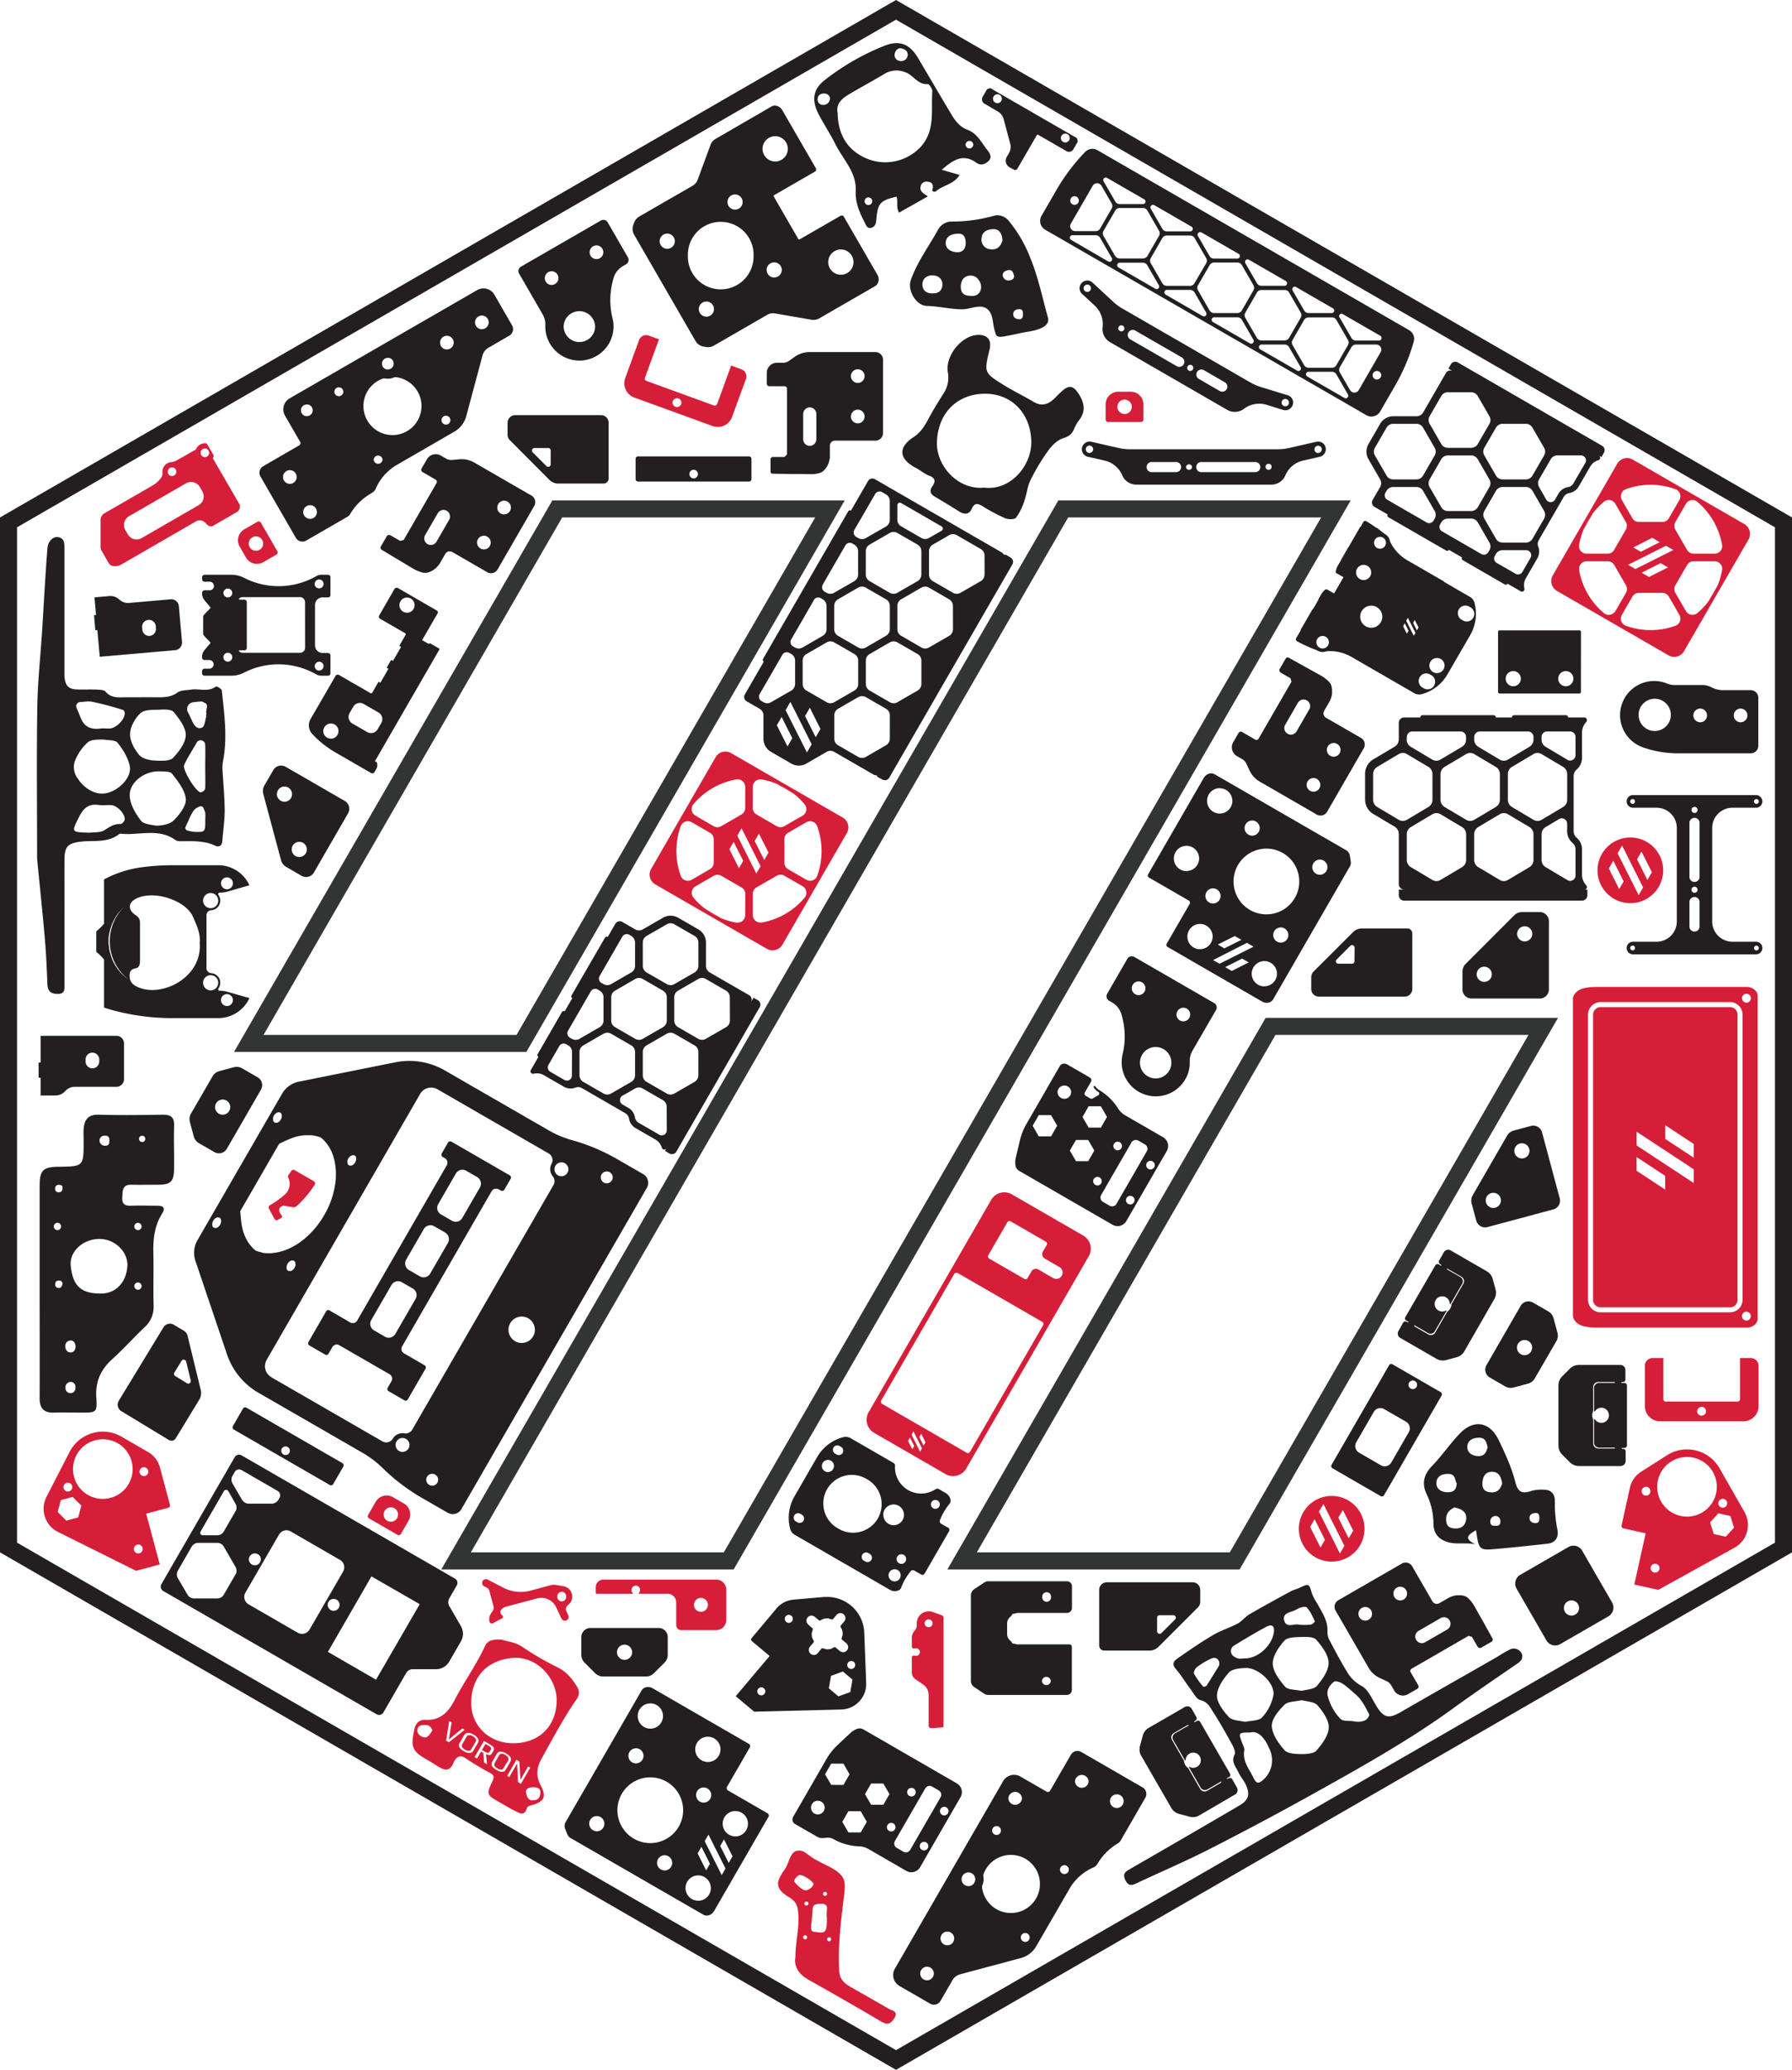 <svg xmlns="http://www.w3.org/2000/svg" viewBox="0 0 747.15 862.74"><defs><style>.cls-1{fill:#d61e39;}.cls-2{fill:#231f20;}.cls-3{fill:#323534;}</style></defs><g id="Layer_2" data-name="Layer 2"><g id="_0" data-name="0"><g id="Layer_2-2" data-name="Layer 2"><path class="cls-1" d="M70.84,627.19l-4.16-15.56a10.52,10.52,0,0,0-4.91-6.39l-11.11-6.42a15.59,15.59,0,0,0-21.29,5.71c-.13.22-.25.44-.37.67l-9.62,18.73a10.79,10.79,0,0,0,4.67,14.54l.12.06,32.57,16.21,9.87-2.64-.09-.37-5.58-20.8,9.16-2.45a1.08,1.08,0,0,0,.59-.41l.11-.21.06-.23,0-.23ZM28.3,618a1.85,1.85,0,1,1-1.84,1.85A1.85,1.85,0,0,1,28.3,618Zm4.29,14.5-4.93,1.32-3.61-3.61,1.32-4.94,4.93-1.32,3.62,3.61Zm10.28-7.73A12.43,12.43,0,1,1,55.3,612.33,12.42,12.42,0,0,1,42.87,624.75Zm14.79,22.73a1.85,1.85,0,1,1,1.84-1.85A1.85,1.85,0,0,1,57.66,647.48ZM60,615.25a1.84,1.84,0,1,1,1.85-1.84A1.84,1.84,0,0,1,60,615.25Z"/><path class="cls-2" d="M83.72,579.43,78.2,556.76a3.16,3.16,0,0,0-1.42-2L72.5,552.2a3.18,3.18,0,0,0-4.35,1.06L49.53,583.85a3.17,3.17,0,0,0,1.06,4.35l19.79,12a2.11,2.11,0,0,0,2.9-.7l9.82-16.13A5.29,5.29,0,0,0,83.72,579.43Zm-5-2.75a1,1,0,0,1-.79-.13l-4.88-3a1.06,1.06,0,0,1-.35-1.45l3-4.87a1,1,0,0,1,1.44-.35,1.06,1.06,0,0,1,.48.65l1.91,7.84A1.06,1.06,0,0,1,78.71,576.68Z"/><path class="cls-2" d="M268.13,489.37l-10.77-6.21a81.26,81.26,0,0,0-18.87-7.93,42,42,0,0,1-9.75-4.1l-43.36-25a29.43,29.43,0,0,0-20.47-3.36l-40.32,8.08a10.53,10.53,0,0,0-7,5.06l-35.25,61a10.55,10.55,0,0,0-.86,8.64l13.17,39a29.41,29.41,0,0,0,13.14,16l43.37,25a42.25,42.25,0,0,1,8.42,6.4,81.89,81.89,0,0,0,16.3,12.38l10.77,6.21a4.2,4.2,0,0,0,5.58-1.27h0l77.64-134.46h0A4.22,4.22,0,0,0,268.13,489.37ZM92.18,509.3l-.06.38L92,510l-.15.35-.19.33-.23.3-.27.28-.29.24-.33.19-.18.08-.18.05-.18,0-.19,0h-.19l-.19,0a1.18,1.18,0,0,1-.57-.33l-.12-.14-.1-.16-.08-.18-.06-.18,0-.19,0-.18v-.39l.06-.37.1-.37.15-.35.19-.33.23-.31.25-.28.3-.24.32-.2.18-.08.18-.06.18-.05.19,0H91l.19,0,.18.05.17.08.16.11.14.13.11.15.1.17.07.17.06.18,0,.19,0,.19Zm52.61-25.13.06-.37.1-.37.15-.35.19-.33.23-.31.26-.28.29-.24.32-.2.18-.08.18-.06.18-.05.19,0h.19l.19,0,.18,0,.17.08.16.11.14.13.12.15.09.17.08.17.05.18,0,.19,0,.19v.38l-.06.38-.11.36-.16.35-.19.33-.23.3-.26.28-.3.24-.33.19-.17.07-.19.06-.18,0-.19,0H146l-.19,0a1.18,1.18,0,0,1-.57-.33l-.12-.14-.1-.17-.08-.17-.06-.18,0-.19,0-.19Zm-31-17.91.06-.37.1-.37.15-.35.19-.33.22-.31.26-.28.3-.24.32-.2.17-.08.18-.06.19-.05.19,0h.19l.19,0,.18.06.17.08.16.11.14.13.11.15.1.16.07.18.06.18,0,.19,0,.19v.38l-.06.38-.12.36-.15.35-.19.33-.23.3-.27.28-.29.24-.33.19-.18.07-.18.06-.18,0-.19,0H115l-.19,0a1.26,1.26,0,0,1-.57-.33l-.12-.15-.1-.16-.08-.17-.06-.18,0-.19,0-.19ZM109.05,522l-.5-.11-.49-.13-.48-.14-.48-.16-.48-.18-.44-.36-.43-.38-.41-.39-.39-.42-.37-.42-.36-.44-.35-.46-.32-.47-.31-.48L103,517l-.28-.5-.26-.51-.24-.52-.23-.53-.41-1.07-.17-.54-.16-.54-.27-1.11-.21-1.12-.16-1.13-.14-1.14-.1-1.13-.1-1.14-.12-1.14,16.24-28.13,1-.47,1-.48,1-.47,1.05-.46,1.06-.42,1.07-.38,1.1-.32.55-.14.56-.11,1.13-.19.56-.06.57-.05.58,0h1.14l.57,0,.57,0,.57.07.56.09.56.11.55.13.55.16.54.18.53.2.39.33.38.33.37.35.35.36.34.38.33.38.62.8.57.85.51.87.46.9.4.93.36.95.3,1,.26,1,.21,1,.17,1,.13,1,.08,1,.05,1v1l0,1-.06,1-.1,1-.14,1-.16,1-.19,1-.23,1-.25,1-.29,1-.3,1-.34.95-.36.95-.39.94-.41.92-.44.92a40.51,40.51,0,0,1-2.5,4.33l-.58.84-.59.82-.62.8-.64.79-.66.77-.68.75-.7.73-.72.71-.75.69-.76.66-.78.65-.81.61-.82.59-.84.57-.87.53-.88.5-.9.47-.91.43-.94.39-1,.36-1,.31-1,.27-1,.21-1,.17-1,.11-1,.06h-1l-1-.07-1-.13Zm14.16,4.83v.38l-.06.38L123,528l-.16.35-.19.33-.23.3-.26.28-.3.24-.33.19-.17.08-.19,0-.18,0-.19,0h-.19l-.19,0a1.18,1.18,0,0,1-.57-.33l-.12-.14-.1-.16-.08-.18-.06-.18,0-.18,0-.19v-.38l.06-.38.11-.37.14-.35.19-.33.23-.31.26-.28.29-.24.32-.2.18-.08.18-.06.18-.05.19,0H122l.19,0,.18.05.17.08.16.11.14.13.12.15.09.17.08.17,0,.18,0,.19Zm47.51,75.28a2.9,2.9,0,1,1-5.79,0h0a2.9,2.9,0,0,1,5.79,0Zm9.48,17.16a2.48,2.48,0,1,1,2.48-2.47A2.48,2.48,0,0,1,180.2,619.27Zm42.81-65a5.48,5.48,0,0,1-11,0h0a5.48,5.48,0,0,1,11,0ZM230.73,494,171.88,595.9a3.16,3.16,0,0,1-3.26,1.54,4.74,4.74,0,0,0-4.87,2.24,3.15,3.15,0,0,1-4.29,1.12l-45.62-26.33q-.53-.3-1-.63a5.26,5.26,0,0,1-1.67-7l64-110.88a5.27,5.27,0,0,1,6.94-2.07q.53.27,1.05.57l45.62,26.34A3.17,3.17,0,0,1,230,485a4.72,4.72,0,0,0,.48,5.33A3.17,3.17,0,0,1,230.73,494Zm6.25-6.62a2.9,2.9,0,1,1-5.8,0h0a2.9,2.9,0,1,1,5.8,0Zm16,5.85a2.48,2.48,0,1,1,2.48-2.47A2.47,2.47,0,0,1,253,493.2Z"/><path class="cls-2" d="M107.36,449l-6.4-3.69a4.59,4.59,0,0,0-3.51-.46l-6,1.61a4.68,4.68,0,0,0-2.82,2.16l-9,15.53a4.61,4.61,0,0,0-.46,3.52l1.61,6A4.68,4.68,0,0,0,83,476.53l6.4,3.69a3.79,3.79,0,0,0,5.18-1.39l14.22-24.63A3.8,3.8,0,0,0,107.36,449ZM96,461.47a3.16,3.16,0,1,1-6.32,0h0a3.16,3.16,0,0,1,6.32,0Z"/><path class="cls-2" d="M48.53,431.75H16.93v11.16h-.84v6.32h.84v7.38h6.25a5.24,5.24,0,0,0,3.72-1.55l.5-.49A5.26,5.26,0,0,1,31.12,453H48.53a3.16,3.16,0,0,0,3.16-3.16v-15A3.15,3.15,0,0,0,48.53,431.75Zm-7.16,10.53a2.85,2.85,0,1,1-5.69,0v-.84a2.85,2.85,0,0,1,5.69,0Z"/><path class="cls-2" d="M94.72,413.38a10.38,10.38,0,0,0-2.93-.42H91.6a.63.63,0,0,1-.51-1,4,4,0,0,0-3-6.32,2.11,2.11,0,0,1-2-2.1V381.49a2.12,2.12,0,0,1,2-2.1,4,4,0,0,0,3-6.32.63.63,0,0,1,.51-1h.19a10.8,10.8,0,0,0,2.93-.41L104,369a14.33,14.33,0,0,0-13-8.36H71.85a95.59,95.59,0,0,0-13.2.92,46,46,0,0,0-15.27,5V385l-.33.39-.35.4-.75.81-.38.37-.37.34-.39.33-.39.31-.14.13-.09.14-.06.14,0,.12v8l0,.12.06.13.09.15.14.12.39.31.39.33.37.35.38.37.75.8.35.4.33.4v20c1.33.45,2.67.86,4,1.22a95.15,95.15,0,0,0,24.44,3.19H91a14.33,14.33,0,0,0,13-8.36Zm-.09-47.68a2.48,2.48,0,1,1-2.48,2.47A2.48,2.48,0,0,1,94.63,365.7ZM53.12,407.92l-.34-.26h0l-.37-.28h0l-.21-.16-.71-.63.08.07-.15-.14-.07-.06-.26-.25.21.21-.77-.77-.14-.15.06.06-.45-.51.06.07-.29-.32-.3-.39a1.34,1.34,0,0,0,.11.14l-.45-.57,0,0-.1-.13-.65-.94v0l.37.53-.31-.44-.4-.66.18.32-.43-.71-.12-.23.1.17-.38-.71.06.13-.2-.37-.24-.53.16.33-.34-.72L46.46,399q.2.54.42,1.08l-.06-.15-.42-1.06,0-.06c0,.06,0,.13.08.19l-.27-.82c0,.13.07.26.12.39l-.26-.79-.07-.29a2.76,2.76,0,0,0,.08.27l-.22-.84,0,.14-.1-.39-.12-.6c0,.17.07.34.11.51l-.17-.85-.15-1.05c0,.33.08.67.13,1l0-.13-.15-1.14v-.06c0,.08,0,.17,0,.25l-.08-.94c0,.11,0,.22,0,.32l-.06-.71V393c0,.11,0,.23,0,.35l0-.95v-.24l0-.65c0,.26,0,.52,0,.79l0-1,.08-.87c0,.24-.06.47-.07.7V391l.12-1.13,0-.12,0,.28.13-.86c0,.06,0,.12,0,.18l.11-.61.09-.43c0,.13,0,.25-.07.38l.17-.79.11-.4c0,.13-.08.26-.11.39l.06-.27.32-1.1c0,.08,0,.16-.07.24l.35-1,.42-1.05.49-1,.54-1,.6-1,.66-.92.71-.88.76-.84c.29-.3.6-.6.91-.89l-.18.19a20.11,20.11,0,0,0,.5,28.43,22.31,22.31,0,0,0,2,1.66c-.38-.25-.74-.52-1.09-.8Zm4.5,3.58c-1.94-.84-3.35-1.92-3.55-4.18-.18-2,.23-3.35,2.62-3.75,1.27-.21,1.69-1.63,1.68-3q0-8.07,0-16.12a3.41,3.41,0,0,0-1.84-3c-3.43-2.35-3.16-5.43.73-7.12,7.82-3.4,20.4,1.41,23.12,7.65,1.58,3.6,3.28,7.06,2.88,11C84.45,407.29,67.72,415.88,57.62,411.5Zm27.05-36.11a3.16,3.16,0,1,1,6.32,0h0a3.16,3.16,0,1,1-6.32,0Zm3.16,37.41a3.16,3.16,0,0,1-3.16-3.17h0a3.16,3.16,0,0,1,6.32,0v0A3.16,3.16,0,0,1,87.83,412.8Zm6.8,6.53a2.48,2.48,0,1,1,2.47-2.47A2.47,2.47,0,0,1,94.63,419.33Z"/><path class="cls-2" d="M74.57,252.67a3.16,3.16,0,0,0-3.42-2.87L53.8,251.32A5.3,5.3,0,0,1,50,250.11l-.54-.45a5.26,5.26,0,0,0-3.84-1.22l-6.22.55.64,7.34-.84.08.55,6.29.84-.07,1,11.12L73,271a3.17,3.17,0,0,0,2.88-3.43ZM62.44,265.05a2.84,2.84,0,0,1-3.08-2.59l-.08-.84a2.85,2.85,0,1,1,5.67-.49L65,262A2.84,2.84,0,0,1,62.44,265.05Z"/><path class="cls-1" d="M100.05,211l0-.24-.06-.23-.1-.23-.11-.22L88.72,191a3.38,3.38,0,0,0,.24-.41l.1-.24,0-.27,0-.26-.11-.24-2.49-4.31-.16-.21-.2-.17-.25-.11-.26,0a4,4,0,0,0-3.91,2.58L73.51,192l-.25.13-.26.11-.54.18-.54.12-.55.07a4.1,4.1,0,0,0-1.64.52,4.06,4.06,0,0,0-1.84,2.34,3.92,3.92,0,0,0-.15,1.32v.31l0,.3,0,.3-.06.29-.08.28-.1.27-.12.26-.15.24a11.39,11.39,0,0,1-3.66,3.35L43.58,213.93a3.3,3.3,0,0,0-1.65,2.86v11l0,.29,0,.28.07.28.08.27.1.27.12.26.13.25,2.88,5,.13.2.15.19.16.17.19.16.19.14.21.12.22.1.23.08.44.1.47.05h.49l.51-.06.52-.11.51-.16.51-.21.48-.25,31-17.9a3.17,3.17,0,0,1,4,.73l.24.27.26.26.28.24.29.21.27.15.26.12.19.07.2,0,.2,0h.2l.2,0,.2-.05.18-.07.18-.09,9.84-5.68.21-.13.19-.15.18-.17.16-.18.14-.2.12-.21.1-.23L100,212l0-.24,0-.24v-.24ZM69.94,196.62a1.79,1.79,0,1,1,3.58,0h0a1.79,1.79,0,0,1-3.58,0Zm12.88,13.95L59.06,224.29a4.2,4.2,0,0,1-5.75-1.54l-1.06-1.82a4.22,4.22,0,0,1,1.54-5.76l23.77-13.72A4.21,4.21,0,0,1,83.31,203l1.06,1.83A4.21,4.21,0,0,1,82.82,210.57Zm4.39-21.83a1.79,1.79,0,0,1-3.58,0h0a1.79,1.79,0,1,1,3.58,0Z"/><path class="cls-1" d="M115.62,229.73l-6.85-11.86a1.06,1.06,0,0,0-1.44-.39l-5.47,3.16a5.27,5.27,0,0,0-1.93,7.2l2.63,4.56a5.28,5.28,0,0,0,7.2,1.93l5.47-3.16A1.06,1.06,0,0,0,115.62,229.73ZM109.69,227a3,3,0,0,1-5.94,0h0a3,3,0,1,1,5.94,0Z"/><path class="cls-2" d="M134.5,249h2.22a1,1,0,0,0,1.05-1v-7.38a1,1,0,0,0-1.05-1.05H134a4.21,4.21,0,0,0-2.1.56,31.6,31.6,0,0,1-30.12.73,11.69,11.69,0,0,0-5.35-1.29H85.32a1.05,1.05,0,0,0-1.06,1.05v.85a1.05,1.05,0,0,0,1.06,1h2.1a1.79,1.79,0,0,1,0,3.58h-2.1a1.05,1.05,0,0,0-1.06,1.05v.37a4.21,4.21,0,0,0,1,2.71L87.59,253a2.37,2.37,0,0,1,.23.3l-.07.07-.41.48-.43.48-.45.46-.45.43-.27.31-.27.29-.25.27-.23.27-.14.19-.09.21-.06.24,0,.23V264l0,.23.06.23.09.21.14.2.23.26.25.28.27.29.27.3.45.43.45.47.43.48.41.47.07.08-.23.3L85.25,271a4.21,4.21,0,0,0-1,2.71v.36a1.05,1.05,0,0,0,1.06,1.05h2.1a1.8,1.8,0,0,1,0,3.59h-2.1a1.05,1.05,0,0,0-1.06,1.05v.84a1.05,1.05,0,0,0,1.06,1.05H96.39a11.81,11.81,0,0,0,5.35-1.28,31.57,31.57,0,0,1,30.12.73,4.3,4.3,0,0,0,2.1.55h2.76a1,1,0,0,0,1.05-1.05v-7.37a1.06,1.06,0,0,0-1.05-1.06H134.5a3.16,3.16,0,0,1-3.16-3.16V252.14A3.17,3.17,0,0,1,134.5,249ZM95,275.79a1.85,1.85,0,1,1,1.84-1.85A1.85,1.85,0,0,1,95,275.79ZM95,249a1.84,1.84,0,1,1,1.84-1.84A1.84,1.84,0,0,1,95,249Zm32.2,21a2.1,2.1,0,0,1-2.1,2.1H101.22a2.11,2.11,0,0,1-1.69-.84,1,1,0,0,1,.63-.21h1.69a1,1,0,0,0,1.05-1.05v-19a1.06,1.06,0,0,0-1.05-1.06h-1.69a1,1,0,0,1-.63-.21,2.11,2.11,0,0,1,1.69-.84h23.86a2.1,2.1,0,0,1,2.1,2.11Zm5.85,5.79a1.85,1.85,0,1,1-1.84,1.84A1.85,1.85,0,0,1,133,275.84Zm-1.84-32.39a1.85,1.85,0,1,1,1.84,1.84A1.84,1.84,0,0,1,131.19,243.45Z"/><path class="cls-2" d="M183.19,270.68v-.17l-.07-.15-.13-.11-3.65-2.11-.58.16-.05.1L176,266.82l6.46-11.18a.85.85,0,0,0-.31-1.15l-16.24-9.38a1.06,1.06,0,0,0-1.44.39l-6.35,11a1,1,0,0,0,.39,1.43l10.4,6a.52.52,0,0,1,.19.72l-2.63,4.55.75.44-3.37,5.83-.75-.43-1.9,3.29.75.43-3.37,5.84-.75-.44-2.63,4.57a.53.53,0,0,1-.72.19l-13.14-7.58a1.06,1.06,0,0,0-1.44.38l-10.42,18a5.29,5.29,0,0,0,.72,6.23,42,42,0,0,0,9.72,7.72l14.78,8.53a1,1,0,0,0,1.43-.38l.76-1.32a3.12,3.12,0,0,0,.32-2.39l-.09-.35-.81-.46,26.86-46.53Zm-42.07,34.05a3.16,3.16,0,1,1-6.32,0h0a3.16,3.16,0,0,1,6.32,0ZM159,301.29,157.43,304a3.16,3.16,0,0,1-4.32,1.15l-6.2-3.58a3.16,3.16,0,0,1-1.16-4.31l1.55-2.69a3.16,3.16,0,0,1,4.32-1.16l6.2,3.58A3.16,3.16,0,0,1,159,301.29Zm10.69-45.9a3.16,3.16,0,1,1,3.16-3.16A3.15,3.15,0,0,1,169.67,255.39Z"/><path class="cls-2" d="M143.74,333.84l-24.63-14.22a3.78,3.78,0,0,0-5.18,1.39l-3.7,6.39a4.66,4.66,0,0,0-.46,3.52l7.4,27.61a4.64,4.64,0,0,0,2.16,2.82l6.39,3.69a3.78,3.78,0,0,0,5.18-1.39L145.12,339A3.79,3.79,0,0,0,143.74,333.84Zm-25.14.34a3.17,3.17,0,0,1-3.15-3.17h0a3.16,3.16,0,0,1,6.32,0h0A3.16,3.16,0,0,1,118.6,334.18Zm9.34,19.87a3.16,3.16,0,1,1-6.32,0h0a3.16,3.16,0,0,1,6.32,0Z"/><path class="cls-2" d="M213.5,135.62l-7.37-12.78a5.27,5.27,0,0,0-7.2-1.92l-78.18,45.13a5.27,5.27,0,0,0-1.92,7.2l6.32,10.94a1.06,1.06,0,0,1-.39,1.44l-15,8.68a3.15,3.15,0,0,0-1.15,4.32l14.74,25.54a3.16,3.16,0,0,0,4.32,1.15h0l17.22-9.94,0,0,.31-.22.29-.25.26-.28.21-.32,0,0a24.18,24.18,0,0,1,8.73-8.64l.41-.24a3.75,3.75,0,0,0,1.58-1.78,21.08,21.08,0,0,1,8.8-9.88l24-13.88a10.54,10.54,0,0,0,4.91-6.4l6.79-25.33a5.26,5.26,0,0,1,2.45-3.2l8.62-5A3.16,3.16,0,0,0,213.5,135.62Zm-92.64,66.06a2.85,2.85,0,1,1,2.84-2.85A2.86,2.86,0,0,1,120.86,201.68ZM126,172.54l-.19-.28-.15-.31-.11-.33-.06-.35v-.34l0-.35.09-.33.13-.32.18-.3.22-.26.26-.24.28-.2.31-.15.33-.11.34-.06H128l.34,0a2.44,2.44,0,0,1,2,2.84,2.92,2.92,0,0,1-.1.4l-.14.31-.19.3-.22.26-.26.23-.29.19-.31.15-.33.1-.34.06h-.35l-.34,0-.34-.09-.31-.14-.3-.18-.27-.22Zm3.29,43.73a2.85,2.85,0,1,1,2.84-2.84A2.84,2.84,0,0,1,129.29,216.27Zm12-51.13a1.85,1.85,0,1,1,1.84-1.84A1.85,1.85,0,0,1,141.33,165.14Zm18-14,.09-.34.13-.31.18-.3.22-.27.25-.23.29-.2.31-.16.32-.1.34-.07h.35l.35,0a1.9,1.9,0,0,1,.39.11A2.43,2.43,0,0,1,164,152.4l-.14.32-.18.29-.23.26-.26.23-.28.2-.32.14-.33.11-.34.05h-.34l-.35,0-.33-.09-.32-.13-.3-.18-.26-.23-.23-.25-.2-.29-.15-.31-.11-.33-.05-.34v-.35Zm.21,40.46a1.85,1.85,0,0,1-3.69,0h0a1.85,1.85,0,0,1,3.69,0Zm16.14-20.74a12.11,12.11,0,1,1-16.15-13,2.14,2.14,0,0,1,1.09-.1,6.35,6.35,0,0,0,3.53-.38,2,2,0,0,1,1.09-.15A12.12,12.12,0,0,1,175.64,170.84Zm12.14,4.41a1.85,1.85,0,0,1-3.69,0h0a1.85,1.85,0,1,1,3.69,0Zm-1.46-29.61a2.85,2.85,0,1,1,2.85-2.85A2.85,2.85,0,0,1,186.32,145.64Zm14.6-8.43a2.85,2.85,0,1,1,2.84-2.84A2.85,2.85,0,0,1,200.92,137.21Z"/><path class="cls-2" d="M221.57,206.56l-23.81-13.75a10.55,10.55,0,0,0-6.19-1.37l-3.1.27a4.12,4.12,0,0,1-2.47-.55l-2.23-1.28a4.21,4.21,0,0,0-5.76,1.54l-2.25,3.9a1.05,1.05,0,0,0,.39,1.44l5.47,3.16a1.06,1.06,0,0,1,.39,1.44l-13.7,23.71-1.44.39-4-2.3-.2-.1-.21-.06-.22,0H162l-.21.06-.2.1-.17.14-.14.18-2.54,4.4-.08.17,0,.17v.18l0,.18.06.16.1.16.12.13.15.1,3.25,1.95,3.24,1.94,1.65,1,1.68,1,3.36,2,.47.27.48.26.5.23.5.22.51.2.51.18.52.16.53.14.37.07.37,0h.37l.38,0,.42-.08.43-.12.41-.13.41-.17.41-.19.4-.21.39-.24.38-.26.37-.29.36-.3.34-.33.32-.34.31-.36.29-.37.27-.39.24-.4,2.14-3.72a2.12,2.12,0,0,1,2.88-.77l14.6,8.43a3.16,3.16,0,0,0,4.31-1.16l15.28-26.45A3.17,3.17,0,0,0,221.57,206.56Zm-34.25,10-5.27,9.12a2.74,2.74,0,1,1-4.74-2.74l5.27-9.12a2.74,2.74,0,0,1,4.74,2.74ZM201.76,229a2.85,2.85,0,1,1,2.84-2.84A2.84,2.84,0,0,1,201.76,229Zm8.42-14.59a2.85,2.85,0,1,1,2.85-2.85A2.85,2.85,0,0,1,210.18,214.39Z"/><path class="cls-2" d="M250.6,173.06H214.79a3.15,3.15,0,0,0-3.16,3.16v5a3.15,3.15,0,0,0,.92,2.23L229.05,200a5.24,5.24,0,0,0,3.72,1.55h18.89a2.11,2.11,0,0,0,2.1-2.11h0V176.22A3.15,3.15,0,0,0,250.6,173.06Zm-21,20.45a1.05,1.05,0,0,1-1.8.74l-5.7-5.7a1.06,1.06,0,0,1,0-1.49,1,1,0,0,1,.74-.31h5.71a1,1,0,0,1,1.05,1.05Z"/><path class="cls-2" d="M261.81,107.29,253.38,92.7a2.11,2.11,0,0,0-2.88-.77l-33.29,19.22a2.11,2.11,0,0,0-.78,2.88l9.82,17a8.32,8.32,0,0,1,1.12,4.49,14.22,14.22,0,1,0,28-2.91,31.46,31.46,0,0,1,.17-15.69l.23-.87a8.45,8.45,0,0,1,3.92-5.12l1.32-.76A2.12,2.12,0,0,0,261.81,107.29ZM230,118.77a2.85,2.85,0,1,1,2.84-2.84A2.85,2.85,0,0,1,230,118.77ZM248.14,136A6.56,6.56,0,0,1,235,136v0a6.56,6.56,0,0,1,13.11,0Zm.56-28a2.85,2.85,0,1,1,2.84-2.85A2.86,2.86,0,0,1,248.7,108Z"/><path class="cls-2" d="M366.31,115.85l-.11-.44-.15-.44-.21-.41-14-24.21a1,1,0,0,0-1.43-.38l-17,9.8a.44.44,0,0,1-.58-.16l-10.21-17.7a.41.41,0,0,1,.15-.57h0l17-9.8a1.06,1.06,0,0,0,.38-1.44l-14-24.2-.26-.39-.29-.35-.34-.31-.36-.27-.39-.22-.41-.16-.43-.11L323.3,44h-.42l-.42.06-.39.13-.38.18L298.3,57.92l-.46.3-.41.35-.38.4-.32.43-.28.47-.21.51-5.36,14.55-.22.51-.27.47-.33.43-.37.4-.42.35-.45.3L266.48,90.28l-.45.3-.42.35-.38.39-.32.44-.27.47-.22.5-.41,1.1-.15.5-.1.51,0,.51v.51l.08.51.13.5.18.48.23.47L290,142.16l.29.44.33.4.36.35.41.32.43.27.47.22.48.17.51.12,1.16.2.54.06h.55l.54-.07.53-.12.51-.19.49-.25,22.33-12.89.49-.25.51-.18.53-.13.54-.06h.54l.55.07,15.28,2.64.54.06h.55l.54-.06.53-.13L341,133l.49-.24,23.39-13.51.34-.23.31-.28.26-.33L366,118l.17-.39.12-.42.06-.44v-.45Zm-59.84-34.8a3.16,3.16,0,1,1-3.16,3.16A3.15,3.15,0,0,1,306.47,81.05ZM278.2,103.69a3.16,3.16,0,1,1,3.16-3.16A3.15,3.15,0,0,1,278.2,103.69ZM294.52,132a3.16,3.16,0,1,1,3.16-3.16A3.16,3.16,0,0,1,294.52,132Zm19.67-25.46a13.7,13.7,0,1,1-27.39,0h0a13.7,13.7,0,1,1,27.39,0Zm3.75-44.73h0a5.27,5.27,0,0,1,10.53,0h0a5.27,5.27,0,1,1-10.53,0Zm4.86,53.87a3.16,3.16,0,1,1,3.16-3.16A3.17,3.17,0,0,1,322.8,115.65Zm33.06-6.43a5.27,5.27,0,0,1-10.54,0h0a5.27,5.27,0,0,1,10.54,0Z"/><path class="cls-1" d="M309.1,153.93l-4.26-1.55-.36,1-5.47,15a1.07,1.07,0,0,1-1.35.63l-28.11-10.24a1,1,0,0,1-.63-1.35l5.47-15,.36-1-4.25-1.55a3.16,3.16,0,0,0-4.05,1.89l-5.77,15.83a6.34,6.34,0,0,0,3.78,8.11l32.66,11.88a6.31,6.31,0,0,0,8.1-3.77L311,158A3.16,3.16,0,0,0,309.1,153.93Zm-25,13.76a1.85,1.85,0,1,1-3.69,0h0a1.85,1.85,0,0,1,3.69,0Z"/><path class="cls-2" d="M312.26,190.23h-46.2a1,1,0,0,0-1.05,1.05v8.43a1,1,0,0,0,1.05,1h46.2a1,1,0,0,0,1.05-1v-8.43A1,1,0,0,0,312.26,190.23ZM291,197.6a1.79,1.79,0,1,1-3.58,0h0a1.79,1.79,0,1,1,3.58,0Z"/><path class="cls-2" d="M365,146.76h-27.5a10.56,10.56,0,0,0-6.05,1.9l-2.54,1.79a4.28,4.28,0,0,1-2.42.76h-2.58a4.22,4.22,0,0,0-4.21,4.21v4.5a1.05,1.05,0,0,0,1.05,1.06h6.32a1.05,1.05,0,0,1,1.06,1.05v27.39l-1.06,1.05h-4.6l-.22,0-.22,0-.2.09-.19.12-.16.16-.12.19-.08.2,0,.23v5.08l0,.18,0,.17.08.16.11.15.14.11.16.08.17.06h.18l3.79.07,3.78.06,1.93,0,1.95,0,3.91.06h.55l.54,0,.55,0,.54-.06.54-.09.54-.1.53-.12.52-.14.36-.12.34-.16.32-.19.3-.22.33-.29.31-.31.29-.32.28-.35.25-.37.24-.38.22-.41.2-.41.18-.43.15-.45.14-.45.11-.46.08-.46L346,191l0-.47,0-.47v-4.29a2.11,2.11,0,0,1,2.1-2.11H365a3.16,3.16,0,0,0,3.16-3.16V149.92A3.16,3.16,0,0,0,365,146.76ZM340.36,183.1a2.74,2.74,0,0,1-5.48,0V172.56a2.74,2.74,0,0,1,5.48,0Zm17.27-6.64a2.85,2.85,0,1,1,2.85-2.84A2.84,2.84,0,0,1,357.63,176.46Zm0-16.85a2.85,2.85,0,1,1,2.85-2.85A2.84,2.84,0,0,1,357.63,159.61Z"/><path class="cls-2" d="M449.28,58.55l-.27-1-1.89-1.09-3.52-2-24.76-14.3-3.52-2L413,36.73,412,37a1.05,1.05,0,0,0-.64.49l-1.65,2.86a2.1,2.1,0,0,0,.77,2.88L416,46.46a5.23,5.23,0,0,1,2.46,3.19l2.72,10.18a5.2,5.2,0,0,1-.52,4l-.91,1.58a3.17,3.17,0,0,0,1.15,4.32l1.83,1a1.06,1.06,0,0,0,1.44-.38l8.11-14a.42.42,0,0,1,.57-.16L444.65,63a2.1,2.1,0,0,0,2.87-.77l1.66-2.86A1.06,1.06,0,0,0,449.28,58.55ZM415.87,43a1.85,1.85,0,1,1,1.84-1.85A1.84,1.84,0,0,1,415.87,43ZM446,57.53a1.84,1.84,0,1,1-3.68,0h0a1.84,1.84,0,0,1,3.68,0Z"/><path class="cls-2" d="M587.5,137.61l-129.92-75a4.21,4.21,0,0,0-5.14.72,81.5,81.5,0,0,0-12,15.9L434.23,90a4.21,4.21,0,0,0,1.55,5.75l8.39,4.85L561.3,168.21l8.39,4.85a4.23,4.23,0,0,0,5.76-1.54l6.21-10.77a81,81,0,0,0,7.78-18.34A4.21,4.21,0,0,0,587.5,137.61Zm-48.18-18a1,1,0,0,1,1,0l15.44,8.92a1.06,1.06,0,0,1,.39,1.44,1.07,1.07,0,0,1-.92.52H545.6a2.12,2.12,0,0,1-1.83-1.05l-4.84-8.39A1.05,1.05,0,0,1,539.32,119.64Zm-19.71-11.37a1.06,1.06,0,0,1,1.06,0l15.44,8.91a1.06,1.06,0,0,1,.38,1.44,1,1,0,0,1-.91.53h-9.69a2.12,2.12,0,0,1-1.82-1.06l-4.84-8.38A1.06,1.06,0,0,1,519.61,108.27Zm-19.7-11.38a1,1,0,0,1,1,0l15.44,8.91a1.05,1.05,0,0,1-.52,2h-9.69a2.1,2.1,0,0,1-1.82-1l-4.85-8.39A1.06,1.06,0,0,1,499.91,96.89ZM480.2,85.51a1.11,1.11,0,0,1,1.06,0l15.44,8.92a1.05,1.05,0,0,1-.53,2h-9.68a2.11,2.11,0,0,1-1.83-1L479.82,87A1.06,1.06,0,0,1,480.2,85.51ZM460.5,74.14a1,1,0,0,1,1.05,0L477,83.05a1.05,1.05,0,0,1-.52,2h-9.69A2.08,2.08,0,0,1,465,84l-4.85-8.38A1.06,1.06,0,0,1,460.5,74.14Zm-14.27,9.45a1.79,1.79,0,1,1,3.58,0h0a1.79,1.79,0,0,1-3.58,0Zm.24,9.64,9.12-15.8a2.11,2.11,0,0,1,3.65,0l4.26,7.38a2.13,2.13,0,0,1,0,2.1l-4.87,8.43a2.1,2.1,0,0,1-1.82,1h-8.52a2.1,2.1,0,0,1-2.1-2.1A2.08,2.08,0,0,1,446.47,93.23ZM463.09,109a1,1,0,0,1-1,0L446.6,100a1,1,0,0,1-.39-1.43,1.05,1.05,0,0,1,.91-.53h9.69a2.1,2.1,0,0,1,1.82,1l4.85,8.39A1.06,1.06,0,0,1,463.09,109Zm1.87-2.24-4.87-8.43a2.14,2.14,0,0,1,0-2.11L465,87.76a2.08,2.08,0,0,1,1.82-1.06h9.73a2.1,2.1,0,0,1,1.83,1.06l4.86,8.42a2.1,2.1,0,0,1,0,2.11l-4.86,8.43a2.11,2.11,0,0,1-1.83,1h-9.73A2.1,2.1,0,0,1,465,106.72Zm17.83,13.62a1.09,1.09,0,0,1-1.05,0l-15.44-8.92a1.06,1.06,0,0,1-.39-1.44,1.07,1.07,0,0,1,.92-.52h9.68a2.11,2.11,0,0,1,1.83,1.05l4.84,8.39A1.05,1.05,0,0,1,482.79,120.34Zm1.87-2.25-4.86-8.42a2.1,2.1,0,0,1,0-2.11l4.86-8.43a2.11,2.11,0,0,1,1.83-1h9.73a2.11,2.11,0,0,1,1.82,1l4.87,8.43a2.14,2.14,0,0,1,0,2.11L498,118.09a2.12,2.12,0,0,1-1.82,1.06h-9.73A2.12,2.12,0,0,1,484.66,118.09Zm17.84,13.62a1,1,0,0,1-1.05,0L486,122.8a1.06,1.06,0,0,1-.38-1.44,1,1,0,0,1,.91-.53h9.69a2.1,2.1,0,0,1,1.82,1.06l4.84,8.38A1.06,1.06,0,0,1,502.5,131.71Zm1.87-2.24L499.5,121a2.08,2.08,0,0,1,0-2.1l4.87-8.43a2.1,2.1,0,0,1,1.82-1.05h9.73a2.12,2.12,0,0,1,1.83,1.05l4.86,8.43a2.08,2.08,0,0,1,0,2.1l-4.86,8.43a2.12,2.12,0,0,1-1.83,1.05h-9.73A2.1,2.1,0,0,1,504.37,129.47Zm17.83,13.62a1,1,0,0,1-1.05,0l-15.44-8.92a1.06,1.06,0,0,1-.39-1.44,1.07,1.07,0,0,1,.92-.52h9.68a2.12,2.12,0,0,1,1.83,1l4.84,8.39A1.05,1.05,0,0,1,522.2,143.09Zm1.87-2.24-4.86-8.43a2.1,2.1,0,0,1,0-2.11l4.86-8.42a2.1,2.1,0,0,1,1.82-1.06h9.74a2.11,2.11,0,0,1,1.82,1l4.86,8.43a2.1,2.1,0,0,1,0,2.11l-4.86,8.43a2.11,2.11,0,0,1-1.82,1.05h-9.74A2.11,2.11,0,0,1,524.07,140.85Zm17.84,13.61a1.06,1.06,0,0,1-1.06,0l-15.44-8.91a1.06,1.06,0,0,1-.38-1.44,1,1,0,0,1,.91-.53h9.69a2.12,2.12,0,0,1,1.82,1.06l4.84,8.39A1,1,0,0,1,541.91,154.46Zm1.86-2.24-4.86-8.43a2.08,2.08,0,0,1,0-2.1l4.86-8.43a2.12,2.12,0,0,1,1.83-1h9.73a2.1,2.1,0,0,1,1.82,1l4.87,8.43a2.08,2.08,0,0,1,0,2.1l-4.87,8.43a2.1,2.1,0,0,1-1.82,1.05H545.6A2.12,2.12,0,0,1,543.77,152.22Zm17.84,13.62a1,1,0,0,1-1.05,0l-15.44-8.91a1.05,1.05,0,0,1,.52-2h9.69a2.1,2.1,0,0,1,1.82,1L562,164.4A1.06,1.06,0,0,1,561.61,165.84Zm12.48-7.67a1.79,1.79,0,1,1,1.79-1.79A1.79,1.79,0,0,1,574.09,158.17Zm1.55-11.43-9.12,15.8a2.11,2.11,0,0,1-2.88.78,2.21,2.21,0,0,1-.77-.78l-4.26-7.37a2.14,2.14,0,0,1,0-2.11l4.87-8.42a2.11,2.11,0,0,1,1.82-1.06h8.52a2.11,2.11,0,0,1,2.1,2.11A2,2,0,0,1,575.64,146.74Zm.26-5.37a1.05,1.05,0,0,1-.91.53H565.3a2.1,2.1,0,0,1-1.82-1.05l-4.84-8.39a1,1,0,0,1,1.43-1.44l15.45,8.91A1.06,1.06,0,0,1,575.9,141.37Z"/><path class="cls-2" d="M536.84,164.75l-11.23-3.47a21.73,21.73,0,0,1-4.31-1.88l-53.37-30.82a21,21,0,0,1-3.79-2.79l-8.62-8a3.21,3.21,0,0,0-4.37,4.71l5.27,4.88a10.55,10.55,0,0,1,3.3,9,6.29,6.29,0,0,0,3.11,6.25l48.83,28.2a6.32,6.32,0,0,0,7-.43,10.52,10.52,0,0,1,9.46-1.66l6.86,2.12a3.21,3.21,0,0,0,1.9-6.14Zm-83.5-43.07a1.53,1.53,0,1,1,1.52-1.52A1.52,1.52,0,0,1,453.34,121.68Zm15.45,15.19a1.26,1.26,0,1,1-2.52,0h0a1.26,1.26,0,1,1,2.52,0Zm24.73,15a2.1,2.1,0,0,1-2.87.77L471.17,141.4a2.11,2.11,0,0,1,2.11-3.65L492.76,149A2.1,2.1,0,0,1,493.52,151.88Zm4,1.58a1.27,1.27,0,0,1-2.53,0h0a1.27,1.27,0,1,1,2.53,0Zm13.92,8.77a2.11,2.11,0,0,1-2.87.77l-8.81-5.09a2.11,2.11,0,0,1,2.11-3.65l8.8,5.09A2.11,2.11,0,0,1,511.45,162.23Zm24.44,7.12a1.53,1.53,0,1,1,1.53-1.53A1.53,1.53,0,0,1,535.89,169.35Z"/><path class="cls-2" d="M552.71,186.56a3.21,3.21,0,0,0-3.84-2.43h0l-11.47,2.61a21,21,0,0,1-4.67.52H471.09a21,21,0,0,1-4.67-.52L455,184.13a3.21,3.21,0,0,0-1.44,6.26h0l7,1.59a10.54,10.54,0,0,1,7.36,6.16,6.33,6.33,0,0,0,5.82,3.86H530.1a6.33,6.33,0,0,0,5.82-3.86,10.54,10.54,0,0,1,7.36-6.16l7-1.59A3.21,3.21,0,0,0,552.71,186.56Zm-98.47,2.23a1.53,1.53,0,1,1,1.53-1.53A1.53,1.53,0,0,1,454.24,188.79Zm36.24,8H480.31a2.11,2.11,0,1,1,0-4.21h10.17a2.11,2.11,0,0,1,0,4.21Zm6.53-2.1a1.27,1.27,0,0,1-2.53,0h0a1.27,1.27,0,0,1,2.53,0Zm26.49,2.1H501a2.11,2.11,0,1,1,0-4.21H523.5a2.11,2.11,0,0,1,0,4.21Zm6.69-2.1a1.27,1.27,0,0,1-2.53,0h0a1.27,1.27,0,1,1,2.53,0Zm19.38-5.85a1.53,1.53,0,1,1,1.53-1.53A1.53,1.53,0,0,1,549.57,188.79Z"/><path class="cls-1" d="M471.52,163.27h-5.27a5.26,5.26,0,0,0-5.27,5.26v6.32a1.06,1.06,0,0,0,1.06,1.06h13.69a1.06,1.06,0,0,0,1-1.06v-6.32A5.25,5.25,0,0,0,471.52,163.27Zm-2.64,9.29a3,3,0,1,1,3-3A3,3,0,0,1,468.88,172.56Z"/><path class="cls-2" d="M421.34,232.37l-1.82-1.05-.23-.1-.23,0h-.25l-.23.07a2.07,2.07,0,0,0-.88-1l-51.09-29.5-1.82-1.05a2.11,2.11,0,0,0-2.88.77l-7.11,12.32a.84.84,0,0,0-1.15.3l-35.5,61.49a.84.84,0,0,0,.31,1.15l-7.9,13.68a2.11,2.11,0,0,0,.77,2.88l1.83,1.06,3.57,2.06a3.17,3.17,0,0,1,1.58,2.74v9.73a6.32,6.32,0,0,0,3.16,5.47l8.43,4.87a6.31,6.31,0,0,0,6.32,0l8.43-4.87a3.18,3.18,0,0,1,3.16,0l16.43,9.49a2.11,2.11,0,0,0,1.3.27l.06.23.11.22.15.18.2.15,1.83,1a2.09,2.09,0,0,0,2.87-.77l51.36-88.94h0A2.11,2.11,0,0,0,421.34,232.37Zm-47.2-21.78a1.07,1.07,0,0,1,.14-.52,1.05,1.05,0,0,1,1.44-.39l16.85,9.73a1,1,0,0,1,.39.39,1.05,1.05,0,0,1-.39,1.44l-5.26,3a3.18,3.18,0,0,1-3.16,0l-8.43-4.87a3.15,3.15,0,0,1-1.58-2.74Zm0,11.56,8.43,4.86a3.19,3.19,0,0,1,1.58,2.74v9.73a3.19,3.19,0,0,1-1.58,2.74l-8.43,4.86a3.13,3.13,0,0,1-3.16,0l-8.43-4.86a3.19,3.19,0,0,1-1.58-2.74v-9.73a3.19,3.19,0,0,1,1.58-2.74l8.43-4.86A3.13,3.13,0,0,1,374.14,222.15ZM371,252.56v9.73A3.14,3.14,0,0,1,369.4,265L361,269.89a3.18,3.18,0,0,1-3.16,0L349.39,265a3.14,3.14,0,0,1-1.58-2.73v-9.73a3.15,3.15,0,0,1,1.58-2.74l8.42-4.87a3.18,3.18,0,0,1,3.16,0l8.43,4.87A3.15,3.15,0,0,1,371,252.56ZM356.15,221l.05-.09,8.69-15a.41.41,0,0,0,.05-.09,2.12,2.12,0,0,1,2.83-.68l1.63.94a3.17,3.17,0,0,1,1.58,2.74v7.9a3.15,3.15,0,0,1-1.58,2.74L361,224.28a3.18,3.18,0,0,1-3.16,0l-.84-.49A2.12,2.12,0,0,1,356.15,221ZM343,243.81l0-.09,9.48-16.42.06-.09a2.11,2.11,0,0,1,2.82-.68l.84.48a3.17,3.17,0,0,1,1.58,2.74v9.73a3.17,3.17,0,0,1-1.58,2.74l-8.42,4.86a3.13,3.13,0,0,1-3.16,0l-.85-.48A2.12,2.12,0,0,1,343,243.81Zm-13.16,22.81a.47.47,0,0,1,.05-.1l9.48-16.42a.41.41,0,0,1,0-.09,2.11,2.11,0,0,1,2.82-.68l.85.49a3.17,3.17,0,0,1,1.58,2.74v9.73a3.16,3.16,0,0,1-1.58,2.73l-8.43,4.87a3.18,3.18,0,0,1-3.16,0l-.84-.49A2.08,2.08,0,0,1,329.82,266.62Zm-11.51,26.07-.84-.48a2.12,2.12,0,0,1-.82-2.79.41.41,0,0,1,.05-.09l9.48-16.42.05-.09a2.12,2.12,0,0,1,2.83-.68l.84.48a3.17,3.17,0,0,1,1.58,2.74v9.73a3.17,3.17,0,0,1-1.58,2.74l-8.43,4.86A3.13,3.13,0,0,1,318.31,292.69Zm10,18.44-4.44-8.84,2-3.44,4.44,8.84Zm8.1,2.5L327.54,296l2-3.44,8.88,17.68Zm3.66-6.34-4.44-8.84,2-3.44,4.44,8.84Zm4.57-14.6-8.43-4.86a3.17,3.17,0,0,1-1.58-2.74v-9.73a3.17,3.17,0,0,1,1.58-2.74l8.43-4.86a3.18,3.18,0,0,1,3.16,0l8.42,4.86a3.17,3.17,0,0,1,1.58,2.74v9.73a3.17,3.17,0,0,1-1.58,2.74l-8.42,4.86A3.13,3.13,0,0,1,344.65,292.69ZM371,307.9a3.14,3.14,0,0,1-1.58,2.73L361,315.5a3.18,3.18,0,0,1-3.16,0l-8.42-4.87a3.14,3.14,0,0,1-1.58-2.73v-9.73a3.17,3.17,0,0,1,1.58-2.74l8.42-4.86a3.13,3.13,0,0,1,3.16,0l8.43,4.86a3.17,3.17,0,0,1,1.58,2.74Zm13.17-22.81a3.19,3.19,0,0,1-1.58,2.74l-8.43,4.86a3.13,3.13,0,0,1-3.16,0l-8.43-4.86a3.19,3.19,0,0,1-1.58-2.74v-9.73a3.19,3.19,0,0,1,1.58-2.74l8.43-4.86a3.18,3.18,0,0,1,3.16,0l8.43,4.86a3.19,3.19,0,0,1,1.58,2.74Zm13.16-22.8a3.14,3.14,0,0,1-1.58,2.73l-8.42,4.87a3.18,3.18,0,0,1-3.16,0L375.72,265a3.14,3.14,0,0,1-1.58-2.73v-9.73a3.15,3.15,0,0,1,1.58-2.74l8.43-4.87a3.18,3.18,0,0,1,3.16,0l8.42,4.87a3.15,3.15,0,0,1,1.58,2.74Zm13.17-22.81a3.17,3.17,0,0,1-1.58,2.74l-8.43,4.86a3.13,3.13,0,0,1-3.16,0l-8.42-4.86a3.17,3.17,0,0,1-1.58-2.74v-9.73a3.17,3.17,0,0,1,1.58-2.74l6.84-3.95a3.18,3.18,0,0,1,3.16,0l10,5.78a3.15,3.15,0,0,1,1.58,2.73Z"/><path class="cls-1" d="M351.35,340.76,304.82,313.9a4.73,4.73,0,0,0-6.47,1.74l-26.86,46.52a4.73,4.73,0,0,0,1.73,6.47l46.53,26.87a4.74,4.74,0,0,0,6.47-1.74l26.86-46.52A4.75,4.75,0,0,0,351.35,340.76ZM329,329.41l-3.1-1.79A30.77,30.77,0,0,1,329,329.41ZM313.86,328a3.17,3.17,0,0,1,3.16-3.16,3.53,3.53,0,0,1,.56.05,30.24,30.24,0,0,1,5.58,1.56l.84.33,6.61,3.82.71.56a29.41,29.41,0,0,1,4.14,4.06,3.17,3.17,0,0,1-.38,4.45,4.73,4.73,0,0,1-.46.32L327,344.36a3.18,3.18,0,0,1-3.16,0l-8.43-4.87a3.16,3.16,0,0,1-1.58-2.73Zm-6.45,20.31,1.77-3.07,7.94,15.8-1.78,3.07Zm2.47,10.49-1.78,3.08-4-7.9,1.78-3.07Zm4.76-8.25,1.78-3.08,4,7.9-1.78,3.08Zm-25.53-15.33A30.25,30.25,0,0,1,307,324.88a3.41,3.41,0,0,1,.55-.05A3.16,3.16,0,0,1,310.7,328v8.77a3.14,3.14,0,0,1-1.58,2.73l-8.42,4.87a3.18,3.18,0,0,1-3.16,0L290,340a3.76,3.76,0,0,1-.46-.32A3.16,3.16,0,0,1,289.11,335.21Zm-1.25,31.71a3.17,3.17,0,0,1-4.05-1.9,30.39,30.39,0,0,1,0-20.65,4.59,4.59,0,0,1,.24-.5,3.17,3.17,0,0,1,4.32-1.16L296,347.1a3.16,3.16,0,0,1,1.58,2.73v9.73A3.17,3.17,0,0,1,296,362.3l-7.59,4.38A3,3,0,0,1,287.86,366.92ZM295.62,380l3.09,1.78A31.67,31.67,0,0,1,295.62,380Zm15.08,1.41a3.15,3.15,0,0,1-3.16,3.16,3.39,3.39,0,0,1-.55,0,29.81,29.81,0,0,1-5.58-1.56l-.84-.33L294,378.8l-.7-.55a30,30,0,0,1-4.14-4.06,3.16,3.16,0,0,1,.38-4.45,2.91,2.91,0,0,1,.46-.32l7.59-4.38a3.13,3.13,0,0,1,3.16,0l8.42,4.86a3.17,3.17,0,0,1,1.58,2.74Zm24.76-7.21a30.31,30.31,0,0,1-17.88,10.33,3.52,3.52,0,0,1-.56,0,3.16,3.16,0,0,1-3.16-3.16v-8.76a3.19,3.19,0,0,1,1.58-2.74l8.43-4.86a3.13,3.13,0,0,1,3.16,0l7.59,4.38a3.46,3.46,0,0,1,.46.32A3.16,3.16,0,0,1,335.46,374.19Zm5.29-9.17a2.94,2.94,0,0,1-.23.51,3.16,3.16,0,0,1-4.32,1.15l-7.59-4.38a3.15,3.15,0,0,1-1.58-2.74v-9.73a3.14,3.14,0,0,1,1.58-2.73l7.59-4.39a2.94,2.94,0,0,1,.51-.23,3.14,3.14,0,0,1,4,1.89A30.28,30.28,0,0,1,340.75,365Z"/><path class="cls-2" d="M316,416.92l-1.83-1.05-1.05,1.82a2.11,2.11,0,0,0-.77-2.88l-16.43-9.48a3.17,3.17,0,0,1-1.58-2.74v-9.73a6.32,6.32,0,0,0-3.16-5.47l-8.43-4.87a6.31,6.31,0,0,0-6.32,0L268,387.39a3.18,3.18,0,0,1-3.16,0l-5.4-3.12a2.11,2.11,0,0,0-2.88.77l-3.16,5.47a.85.85,0,0,0-1.15.31h0L238.3,414.9a.83.83,0,0,0,.31,1.15l-3.16,5.48a.84.84,0,0,0-1.16.31l-10.11,17.52a.83.83,0,0,0,.31,1.15L221.33,446a1,1,0,0,0,.38,1.44,1,1,0,0,0,.78.11,5.82,5.82,0,0,1,4.28.61l8.14,4.7.13.08a5.7,5.7,0,0,0,4.88.39,3.16,3.16,0,0,1,2.7.21L260.71,464a3.14,3.14,0,0,1,1.54,2.23,5.71,5.71,0,0,0,2.77,4l.13.07,8.14,4.7a5.8,5.8,0,0,1,2.67,3.41,1.05,1.05,0,0,0,1.31.71,1,1,0,0,0,.61-.48l-.62,1.08,1.82,1.06A2.12,2.12,0,0,0,282,480l34.76-60.21A2.11,2.11,0,0,0,316,416.92Zm-48-24.06a3.19,3.19,0,0,1,1.58-2.74l8.43-4.86a3.13,3.13,0,0,1,3.16,0l8.43,4.86a3.17,3.17,0,0,1,1.58,2.74v9.73a3.17,3.17,0,0,1-1.58,2.74l-8.43,4.86a3.13,3.13,0,0,1-3.16,0l-8.43-4.86a3.19,3.19,0,0,1-1.58-2.74Zm0,15.2,8.43,4.87a3.15,3.15,0,0,1,1.58,2.74v9.73a3.14,3.14,0,0,1-1.58,2.73L268,433a3.18,3.18,0,0,1-3.16,0l-8.42-4.87a3.14,3.14,0,0,1-1.58-2.73v-9.73a3.15,3.15,0,0,1,1.58-2.74l8.42-4.87A3.18,3.18,0,0,1,268,408.06ZM250,406.83l9.48-16.42a2.11,2.11,0,0,1,2.88-.77h0l.84.48a3.17,3.17,0,0,1,1.58,2.74v9.73a3.17,3.17,0,0,1-1.58,2.74l-8.42,4.86a3.13,3.13,0,0,1-3.16,0l-.85-.48A2.12,2.12,0,0,1,250,406.83Zm-11.55,41.49a2.1,2.1,0,0,1-2.11,2.11,2.14,2.14,0,0,1-1-.28l-5.9-3.41a2.1,2.1,0,0,1-.77-2.87l4.53-7.85a2.11,2.11,0,0,1,2.88-.77h0l.84.49a3.14,3.14,0,0,1,1.58,2.73Zm0-15.32-.84-.49a2.11,2.11,0,0,1-.77-2.88l9.48-16.42a2.11,2.11,0,0,1,2.87-.77l.85.49a3.15,3.15,0,0,1,1.58,2.74v9.73a3.14,3.14,0,0,1-1.58,2.73L241.62,433A3.18,3.18,0,0,1,238.46,433Zm13.17,22.8-8.43-4.86a3.17,3.17,0,0,1-1.58-2.74v-9.73a3.14,3.14,0,0,1,1.58-2.73l8.43-4.87a3.18,3.18,0,0,1,3.16,0l8.42,4.87a3.14,3.14,0,0,1,1.58,2.73v9.73a3.17,3.17,0,0,1-1.58,2.74l-8.42,4.86A3.13,3.13,0,0,1,251.63,455.8ZM278,471.13a2.11,2.11,0,0,1-2.11,2.11,2.05,2.05,0,0,1-1.05-.29L266.28,468a3.18,3.18,0,0,1-1.54-2.24,5.67,5.67,0,0,0-2.77-4l-2.44-1.41a2.1,2.1,0,0,1-.77-2.88,2,2,0,0,1,.77-.77l5.26-3a3.13,3.13,0,0,1,3.16,0l8.43,4.86a3.17,3.17,0,0,1,1.58,2.74Zm13.17-22.93a3.17,3.17,0,0,1-1.58,2.74l-8.43,4.86a3.13,3.13,0,0,1-3.16,0l-8.43-4.86A3.19,3.19,0,0,1,268,448.2v-9.73a3.16,3.16,0,0,1,1.58-2.73l8.43-4.87a3.18,3.18,0,0,1,3.16,0l8.43,4.87a3.14,3.14,0,0,1,1.58,2.73Zm13.16-22.8a3.14,3.14,0,0,1-1.58,2.73L294.29,433a3.18,3.18,0,0,1-3.16,0l-8.43-4.87a3.14,3.14,0,0,1-1.58-2.73v-9.73a3.15,3.15,0,0,1,1.58-2.74l8.43-4.87a3.18,3.18,0,0,1,3.16,0l8.42,4.87a3.15,3.15,0,0,1,1.58,2.74Z"/><path class="cls-2" d="M213,490.52l-.08-.19-.11-.18-.14-.15-.17-.12-24.25-14-.19-.08-.2-.05h-.21l-.21,0-.19.07-.18.11-.15.14-.13.17-2.63,4.56-.08.19,0,.2v.21l0,.2.08.2.11.17.14.16.17.12.93.53.17.11.17.14.16.14.13.16.12.17.1.18.09.2.07.19,0,.2,0,.21v.21l0,.21,0,.2-.06.2-.07.2-.1.18L148.9,550.47l-.11.17-.14.17-.15.15-.15.13-.17.12-.19.1-.2.08-.19.06-.2,0-.22,0H147l-.2,0-.2,0-.21-.06-.2-.08-.18-.09-8.6-5a1,1,0,0,0-1.44.38h0l-4.21,7.3-3.16,5.47a1.06,1.06,0,0,0,.38,1.44l6.57,3.79a1.06,1.06,0,0,0,1.44-.38l1.58-2.74a2.11,2.11,0,0,1,2.88-.77l21,12.11a2.11,2.11,0,0,1,.77,2.88h0l-1.58,2.74a1.05,1.05,0,0,0,.39,1.44l6.56,3.79a1,1,0,0,0,1.44-.39l3.16-5.47,4.22-7.3a1.05,1.05,0,0,0-.39-1.44l-8.6-5-.17-.11-.17-.14-.15-.14-.14-.16-.11-.16-.11-.19-.09-.19-.07-.2,0-.2,0-.21V562l0-.2.06-.2.08-.2.09-.18L205,496.48l.12-.17.13-.17.15-.15.15-.13.18-.12.18-.1.2-.08.19-.06.21,0,.21,0h.21l.21,0,.2,0,.2.06.2.08.18.09.93.54.19.08.2,0h.21l.21,0,.19-.07.18-.11.15-.14.13-.17,2.63-4.56.08-.19.05-.2v-.21Zm-39.74,50.9L164.83,556a3.17,3.17,0,0,1-4.32,1.16l-.91-.53-2.74-1.58-.91-.53a3.16,3.16,0,0,1-1.16-4.31l8.43-14.6a3.17,3.17,0,0,1,4.32-1.16l4.56,2.64A3.14,3.14,0,0,1,173.25,541.42Zm13.49-23.35-7.38,12.77a3.16,3.16,0,0,1-4.31,1.16l-4.57-2.63a3.17,3.17,0,0,1-1.15-4.32l7.37-12.77a3.17,3.17,0,0,1,4.32-1.16l4.56,2.63A3.17,3.17,0,0,1,186.74,518.07Zm13.37-23.17-7.37,12.77a3.17,3.17,0,0,1-4.32,1.16l-4.56-2.64a3.14,3.14,0,0,1-1.15-4.31l7.37-12.77A3.17,3.17,0,0,1,194.4,488l4.56,2.63A3.16,3.16,0,0,1,200.11,494.9Z"/><path class="cls-1" d="M118.57,502.57l3.42.6a2.08,2.08,0,0,0,1.79-.52,44.09,44.09,0,0,0,7.41-8.82,1.05,1.05,0,0,0-.32-1.46l0,0-8-4.63a1.06,1.06,0,0,0-1.41.34c-.37.56-.76,1.12-1.16,1.66a1,1,0,0,0-.11,1.09,6,6,0,0,1-1.43,7.06,37.07,37.07,0,0,1-6.23,4.47,1.06,1.06,0,0,0-.4,1.41l2.29,4.27a1,1,0,0,0,1.43.43h0q.75-.42,1.47-.87a.63.63,0,0,0,.2-.87v0l-.8-1.16a1.89,1.89,0,0,1,.49-2.63A1.93,1.93,0,0,1,118.57,502.57Z"/><path class="cls-2" d="M142.75,609.85l-40-23.1a1.06,1.06,0,0,0-1.44.38h0l-4.21,7.3a1.06,1.06,0,0,0,.38,1.44l8.18,4.72,2.74,1.58,7.72,4.46,2.74,1.58,7.72,4.46,2.74,1.58,8.17,4.72a1,1,0,0,0,1.44-.39l4.22-7.29A1.06,1.06,0,0,0,142.75,609.85Zm-21.9-5.16a1.79,1.79,0,1,1-3.58,0h0a1.79,1.79,0,1,1,3.58,0Z"/><path class="cls-2" d="M192.19,677.84l-4.87-8.43a3.18,3.18,0,0,1,0-3.16l3.12-5.41a2.1,2.1,0,0,0-.77-2.87l-88.94-51.35a2.1,2.1,0,0,0-2.88.77L67.3,660.3a2.1,2.1,0,0,0,.78,2.87h0L157,714.53a2.11,2.11,0,0,0,2.88-.78l9.48-16.43a3.17,3.17,0,0,1,2.74-1.58h9.73a6.3,6.3,0,0,0,5.47-3.16l4.87-8.42A6.31,6.31,0,0,0,192.19,677.84Zm-94-21.6-4.87,8.43a3.14,3.14,0,0,1-2.73,1.58H80.9a3.15,3.15,0,0,1-2.74-1.58l-4-6.85a3.13,3.13,0,0,1,0-3.16l5.77-10a3.19,3.19,0,0,1,2.74-1.58h7.91a3.16,3.16,0,0,1,2.73,1.58l4.87,8.43A3.18,3.18,0,0,1,98.23,656.24Zm0-26.33-4.87,8.42a3.14,3.14,0,0,1-2.73,1.58H84.54a1,1,0,0,1-1.05-1,1.1,1.1,0,0,1,.14-.53l9.73-16.85a1,1,0,0,1,1.44-.38,1,1,0,0,1,.39.38l3,5.27A3.18,3.18,0,0,1,98.23,629.91Zm2.74-4.74-4-6.85a3.18,3.18,0,0,1,0-3.16l.94-1.63a2.11,2.11,0,0,1,2.88-.77l15,8.69a2.1,2.1,0,0,1,.78,2.87l-.49.85a3.17,3.17,0,0,1-2.74,1.58H103.7A3.14,3.14,0,0,1,101,625.17Zm7.8,24.8a2.48,2.48,0,1,1-2.48-2.48A2.48,2.48,0,0,1,108.77,650Zm15.43,30.59-20.52-11.85a3.58,3.58,0,0,1-1.31-4.89l14-24.18h0a3.58,3.58,0,0,1,4.89-1.31l20.52,11.85a3.57,3.57,0,0,1,1.31,4.89l-14,24.18A3.59,3.59,0,0,1,124.2,680.56Zm14.93-14.11a2.48,2.48,0,1,1-2.47,2.48A2.48,2.48,0,0,1,139.13,666.45Zm17.69,33.67-20.07-11.59,18.17-31.47L175,668.65Z"/><path class="cls-1" d="M168.4,626.68l-4.56-2.63a5.28,5.28,0,0,0-7.2,1.93l-3.16,5.47a1.06,1.06,0,0,0,.39,1.44l11.86,6.85a1.05,1.05,0,0,0,1.44-.39l3.16-5.47A5.28,5.28,0,0,0,168.4,626.68Zm-2.47,4.17a3,3,0,1,1-5.94,0h0a3,3,0,0,1,5.94,0Z"/><path class="cls-1" d="M212,733.08v.15l0,.15,0,.15-.06.15-.08.16L209.92,737l-.09.14-.09.12-.11.1-.12.09-.12.06-.14.05-.14,0-.15,0h-.16l-.18,0-.18,0-.19-.06-.2-.07-.2-.09-.22-.11-.23-.13-.22-.13-.21-.14-.18-.13-.17-.14-.14-.14-.13-.14-.1-.14-.09-.14-.06-.14,0-.14,0-.14v-.28l0-.15.05-.14.08-.15,1.84-3.19.11-.16.11-.14.11-.12.13-.1.13-.07.14-.06.15,0h.32l.18,0,.18,0,.19.06.19.07.21.09.21.11.22.12.23.13.2.14.18.14.16.14.15.14.12.14.1.14.08.15.06.14,0,.15Zm-13.6-8,0-.14-.06-.15-.08-.14-.1-.15-.12-.14-.15-.14-.16-.14-.18-.13-.2-.14-.23-.14-.22-.12-.21-.1-.21-.09-.19-.08-.19,0-.18,0-.17,0h-.33l-.15,0-.14,0-.13.08-.13.09-.11.12-.11.14-.11.16-1.84,3.2-.08.14-.05.15,0,.14,0,.14v.15l0,.14.05.14.06.14.09.14.1.14.13.14.14.13.17.14.18.14.21.13.22.14.23.12.22.11.2.09.2.08.19,0,.18,0,.18,0h.31l.14,0,.14,0,.12-.07.12-.08.11-.1.09-.12.09-.14,1.85-3.2.08-.15.06-.16,0-.15,0-.15v-.15Zm6.29,3.39-.14-.19-.19-.19-.24-.19-.3-.19-1.41-.81-1.46,2.53,1.32.76.35.18.31.14.28.08.23,0,.21,0,.18-.09.17-.15.15-.21.54-.93.08-.19,0-.18,0-.19Zm21.05,4.71c-2.25,4-2.21,7.42-.21,11.19,2.34,4.42,1.44,6.51-3.62,8-.89.27-1.94.39-2.19,1.25-1.07,3.65-3.26,2.05-5.17,1.12-2.06-1-4-2.25-6-3.38-5.66-3.19-5.85-3.27-3.25-8.9,1-2.09.51-2.67-1.21-3.61-3.41-1.85-6.78-3.82-10-6-2.79-1.88-4.25.14-5,1.92-1.69,3.95-4,3.06-6.61,1.41-1.2-.74-2.37-1.53-3.59-2.22-7.15-4-7.82-5.48-6.06-13.4.53-2.37,2-3.81,4.52-3.69,5.95.27,9.38-2.89,12-7.9,4-7.75,9.19-14.89,12.87-22.87,1.22-2.64,3.76-2.8,7-2.68,2.46.89,5.74,1,8.72,3.13a124,124,0,0,0,14.83,8.58c3.7,1.88,5.95,4.86,8,8.24a4.25,4.25,0,0,1-.1,4.5C235,716,230.48,724.65,225.71,733.19Zm-45.42-11.9c-.5-1.13-1.07-2.14-2.57-2.24-1.71-.11-3.52,0-3.73,2.06-.16,1.54,1.35,2.77,2.62,3C178.46,724.58,179.22,722.72,180.29,721.29Zm13.42-.27-1-.57L187.23,725l-.09-.06,1.17-7-1-.61L186,725.53l1.16.67Zm3.61,8.75,1.84-3.19.12-.23.1-.24.06-.23,0-.24v-.23l0-.22-.06-.23-.09-.22-.13-.22-.15-.22-.19-.22-.21-.22-.25-.21-.28-.21-.31-.21-.34-.2-.35-.19-.33-.16-.32-.14-.3-.1-.29-.08-.28-.05-.27,0H195l-.24,0-.22.06-.22.09-.19.12-.19.14-.17.17-.16.2-.15.23-1.83,3.17-.12.23-.08.23-.06.22,0,.22v.22l0,.22.07.22.09.22.13.21.15.21.19.22.22.21.24.2.28.21.3.21.34.2.32.17.3.15.3.13.29.11.29.08.28.07.26,0,.27,0H196l.23,0,.22-.07.21-.11.19-.13.18-.16.16-.2Zm7.54,1.36.1-.12.09-.14.67-1.16.13-.26.09-.25,0-.23v-.21l-.06-.21-.1-.2-.15-.21-.2-.2-.25-.2-.3-.22-.36-.24-.42-.25-2.36-1.36-3.88,6.72,1,.58,1.66-2.87,1,.56.27,4,1.23.71-.42-4.23.37.19.37.12.35.07H204l.17,0,.15,0,.15-.05.13-.07.12-.09Zm6,6.48,1.84-3.19.12-.24.1-.24.06-.23,0-.23v-.23l0-.23-.06-.22-.09-.23-.13-.22-.15-.22-.19-.22-.21-.21-.25-.21-.28-.21-.31-.21-.34-.21-.35-.19-.33-.16-.32-.13-.3-.11-.29-.08-.28-.05-.27,0h-.25l-.24,0-.22.06-.22.08-.2.12-.18.14-.17.17-.16.2-.15.23-1.83,3.18-.12.23-.08.22L205,735l0,.23v.22l0,.22.07.21.09.22.13.22.15.21.19.21.22.21.24.21.28.21.3.2.34.21.32.17.3.15.3.13.29.1.29.09.28.06.26,0,.27,0h.25l.23,0,.22-.07.21-.1.19-.13.18-.17.16-.2Zm10.18-.79-.88-.51-3.2,5.55-.45-7.66-1.21-.7-3.88,6.72.88.51,3.26-5.64.39,7.75,1.22.7Zm.8,8.13c-1.59.11-3,.91-2.5,2.59.37,1.33.89,3.26,3.08,2.77,2.32.15,2.8-1.8,2.86-3.12C225.4,745.16,223.58,744.82,221.87,745Zm10.21-36.23c0-9.63-8.55-18.36-18.05-17.67-10.2.74-17.24,7.14-17.57,18.19-.3,9.94,7.41,17.37,17.5,17.38C224.78,726.63,232.09,719.41,232.08,708.72Z"/><path class="cls-1" d="M236.83,669a4.38,4.38,0,0,0-1.85-7.82l-3.12-.54a5.31,5.31,0,0,0-2.28.09L221.19,663a15.82,15.82,0,0,1-11.36-1.23l-6.5-3.37a1.58,1.58,0,0,0-1.45,2.81l1.09.56a2.09,2.09,0,0,1,1.06,1.33l1.76,6.54a2.13,2.13,0,0,1-.33,1.78c-.32.45-.63.92-.91,1.4a4.21,4.21,0,0,0-.47,3.07,1.06,1.06,0,0,0,1.26.79,1.2,1.2,0,0,0,.31-.13c1.17-.69,2.37-1.34,3.59-1.93a.78.78,0,0,0,.37-1.05.76.76,0,0,0-.27-.32,1.58,1.58,0,0,1-.44-2.19,1.21,1.21,0,0,1,.21-.24l.15-.15a4.24,4.24,0,0,1,1.83-1l12.84-3.43.58-.13.59-.08.6,0,.59,0,.6.08.58.12.57.18.55.23.53.28.5.32.48.36.44.4.4.44.36.48.33.5.27.53,2.2,4.71a1.58,1.58,0,0,0,2.86-1.34l-.78-1.68A2.09,2.09,0,0,1,236.83,669Zm-.77-3.51a1.85,1.85,0,1,1-3.69,0h0a1.85,1.85,0,1,1,3.69,0Z"/><path class="cls-1" d="M298.57,658.4h-47a3.16,3.16,0,0,0-3.17,3.16v2.32a.42.42,0,0,0,.43.42h15V664a1.79,1.79,0,1,1,2.53-2.54,1.79,1.79,0,0,1,0,2.53h0v.31h12a3.58,3.58,0,0,1,3.58,3.58v9.48a2.1,2.1,0,0,0,2.11,2.11h14.54a4.21,4.21,0,0,0,4.21-4.21V662.61A4.2,4.2,0,0,0,298.57,658.4Zm-6.32,13.43a2.9,2.9,0,1,1,2.89-2.9A2.9,2.9,0,0,1,292.25,671.83Z"/><path class="cls-2" d="M274.62,678.57H246.18a3.79,3.79,0,0,0-3.8,3.79v7.38a4.64,4.64,0,0,0,1.36,3.28l4.41,4.41a4.64,4.64,0,0,0,3.28,1.36h17.93a4.64,4.64,0,0,0,3.28-1.36l4.41-4.41a4.64,4.64,0,0,0,1.36-3.28v-7.38A3.79,3.79,0,0,0,274.62,678.57ZM260.4,691.84a3.16,3.16,0,1,1,3.16-3.16A3.16,3.16,0,0,1,260.4,691.84Z"/><path class="cls-2" d="M320,755.8l-16.51-9.53a1.06,1.06,0,0,1-.39-1.44l9.54-16.51a1.06,1.06,0,0,0-.39-1.44l-40.17-23.2-.41-.2-.44-.16-.44-.1-.45-.05h-.45l-.44.07-.42.11-.39.17-.36.22L268,704l-.28.3-.23.34-31.64,54.81a3.23,3.23,0,0,0-.22,2.81l.88,2.23a3.21,3.21,0,0,0,1.4,1.64l55.3,31.93.38.18.39.12.42.07h.42l.43-.05.42-.11.41-.17.39-.21.36-.27.34-.31.29-.36.26-.38,22.72-39.35A1.06,1.06,0,0,0,320,755.8Zm-24.87-31.91a5.27,5.27,0,1,1-5.27,5.26A5.26,5.26,0,0,1,295.15,723.89Zm-4.92,24.32a3.16,3.16,0,1,1,3.16,3.16A3.15,3.15,0,0,1,290.23,748.21ZM296,776.85l-1.58,2.75-3.56-7.07,1.59-2.75ZM271.15,710a5.27,5.27,0,1,1-5.26,5.27A5.27,5.27,0,0,1,271.15,710Zm-6,18.69a3.16,3.16,0,1,1-3.16,3.16A3.17,3.17,0,0,1,265.11,728.72Zm-16.33,34.6a3.16,3.16,0,1,1,3.16-3.16A3.17,3.17,0,0,1,248.78,763.32Zm28.28,16.33a3.16,3.16,0,1,1,3.16-3.16A3.17,3.17,0,0,1,277.06,779.65Zm7.72-25.46a13.7,13.7,0,1,1-27.39,0h0a13.7,13.7,0,0,1,27.39,0Zm6.28,38.08a5.27,5.27,0,1,1,5.27-5.27A5.27,5.27,0,0,1,291.06,792.27Zm9.81-10.67-7.11-14.14,1.59-2.75,7.1,14.14Zm2.92-5.07-3.55-7.07,1.59-2.75,3.55,7.07Zm2.75-11.08a5.27,5.27,0,1,1,5.27-5.27A5.26,5.26,0,0,1,306.54,765.45Z"/><path class="cls-2" d="M668,185.83l-60.21-34.77a2.12,2.12,0,0,0-2.88.78h0l-1,1.82,1.83,1.05a2.12,2.12,0,0,0-2.88.77l-9.49,16.44a3.17,3.17,0,0,1-2.74,1.58h-9.73a6.32,6.32,0,0,0-5.47,3.16l-4.86,8.42a6.31,6.31,0,0,0,0,6.32l4.86,8.43a3.13,3.13,0,0,1,0,3.16l-3.12,5.4a2.11,2.11,0,0,0,.77,2.88l5.48,3.16a.84.84,0,0,0,.3,1.15l24.09,13.91a.85.85,0,0,0,1.15-.31l5.47,3.16a.85.85,0,0,0,.31,1.15l17.52,10.12a.84.84,0,0,0,1.15-.31l5.48,3.16a1.05,1.05,0,0,0,1.44-.39,1.08,1.08,0,0,0,.11-.77,5.76,5.76,0,0,1,.61-4.28l4.7-8.15.07-.13a5.67,5.67,0,0,0,.39-4.87,3.15,3.15,0,0,1,.22-2.71L652,207.08a3.14,3.14,0,0,1,2.23-1.54,5.71,5.71,0,0,0,4-2.77l.08-.14,4.7-8.14a5.79,5.79,0,0,1,3.4-2.67,1,1,0,0,0,.72-1.3,1.08,1.08,0,0,0-.49-.62l1.09.63,1-1.83A2.1,2.1,0,0,0,668,185.83Zm-41.53-9.17h9.73a3.14,3.14,0,0,1,2.73,1.58l4.87,8.42a3.18,3.18,0,0,1,0,3.16l-4.87,8.43a3.14,3.14,0,0,1-2.73,1.58h-9.73a3.15,3.15,0,0,1-2.74-1.58l-4.87-8.43a3.18,3.18,0,0,1,0-3.16l4.87-8.42A3.15,3.15,0,0,1,626.46,176.66ZM621,203l-4.86,8.43a3.19,3.19,0,0,1-2.74,1.58h-9.73a3.19,3.19,0,0,1-2.74-1.58L596.05,203a3.13,3.13,0,0,1,0-3.16l4.86-8.43a3.19,3.19,0,0,1,2.74-1.58h9.73a3.19,3.19,0,0,1,2.74,1.58l4.86,8.43A3.13,3.13,0,0,1,621,203ZM596.05,173.5l4.86-8.43a3.17,3.17,0,0,1,2.74-1.58h9.73a3.17,3.17,0,0,1,2.74,1.58L621,173.5a3.13,3.13,0,0,1,0,3.16l-4.86,8.42a3.17,3.17,0,0,1-2.74,1.58h-9.73a3.17,3.17,0,0,1-2.74-1.58l-4.86-8.42A3.13,3.13,0,0,1,596.05,173.5Zm-22.81,16.32a3.18,3.18,0,0,1,0-3.16l4.87-8.42a3.15,3.15,0,0,1,2.73-1.58h9.73a3.15,3.15,0,0,1,2.74,1.58l4.87,8.42a3.18,3.18,0,0,1,0,3.16l-4.87,8.43a3.15,3.15,0,0,1-2.74,1.58h-9.73a3.15,3.15,0,0,1-2.73-1.58Zm24.94,26.34-.49.84a2.11,2.11,0,0,1-2.88.77l-16.42-9.48a2.11,2.11,0,0,1-.77-2.88h0l.49-.84a3.15,3.15,0,0,1,2.73-1.58h9.73a3.15,3.15,0,0,1,2.74,1.58l4.87,8.43A3.18,3.18,0,0,1,598.18,216.16ZM621,229.32l-.48.85a2.12,2.12,0,0,1-2.88.77l-16.42-9.48a2.11,2.11,0,0,1-.77-2.88l.48-.84a3.17,3.17,0,0,1,2.74-1.58h9.73a3.17,3.17,0,0,1,2.74,1.58l4.86,8.42A3.13,3.13,0,0,1,621,229.32Zm17.15,3.16-3.4,5.9a2.1,2.1,0,0,1-2.88.77L624,234.62a2.11,2.11,0,0,1-.77-2.87l.49-.85a3.17,3.17,0,0,1,2.74-1.58h9.85a2.11,2.11,0,0,1,2.1,2.11A2,2,0,0,1,638.13,232.48Zm5.66-16.32-4.87,8.42a3.14,3.14,0,0,1-2.73,1.58h-9.73a3.15,3.15,0,0,1-2.74-1.58l-4.87-8.42a3.18,3.18,0,0,1,0-3.16l4.87-8.43a3.15,3.15,0,0,1,2.74-1.58h9.73a3.14,3.14,0,0,1,2.73,1.58l4.87,8.43A3.18,3.18,0,0,1,643.79,216.16ZM660.94,193,656,201.5a3.15,3.15,0,0,1-2.24,1.54,5.69,5.69,0,0,0-4,2.77l-1.41,2.45a2.12,2.12,0,0,1-2.88.77,2.18,2.18,0,0,1-.77-.77l-3-5.27a3.13,3.13,0,0,1,0-3.16l4.86-8.43a3.19,3.19,0,0,1,2.74-1.58h9.85a2.11,2.11,0,0,1,2.11,2.11A2.14,2.14,0,0,1,660.94,193Z"/><path class="cls-1" d="M727.27,218.43l-46.53-26.87a4.74,4.74,0,0,0-6.47,1.74l-26.86,46.52a4.75,4.75,0,0,0,1.73,6.48l46.53,26.86a4.73,4.73,0,0,0,6.47-1.74L729,224.9A4.74,4.74,0,0,0,727.27,218.43Zm-49.39-14.54a30.28,30.28,0,0,1,20.65,0,2.88,2.88,0,0,1,.5.24,3.15,3.15,0,0,1,1.16,4.31L695.81,216a3.17,3.17,0,0,1-2.74,1.58h-9.73A3.17,3.17,0,0,1,680.6,216l-4.38-7.59a3.22,3.22,0,0,1-.23-.5A3.16,3.16,0,0,1,677.88,203.89Zm4,33.3-3.08-1.77,15.8-7.94,3.07,1.78Zm13.56-.69-7.9,4-3.07-1.78,7.9-4ZM681,228.18l7.89-4L692,226l-7.9,4ZM662.92,215.7l-1.79,3.09A30.62,30.62,0,0,1,662.92,215.7Zm-4.53,11.37a30.88,30.88,0,0,1,1.55-5.59c.11-.28.22-.55.34-.83L664.1,214l.55-.71a31.14,31.14,0,0,1,4.06-4.14,3.17,3.17,0,0,1,4.46.39,3.58,3.58,0,0,1,.31.45l4.39,7.59a3.18,3.18,0,0,1,0,3.16L673,229.2a3.15,3.15,0,0,1-2.73,1.58H661.5a3.15,3.15,0,0,1-3.16-3.16A3.41,3.41,0,0,1,658.39,227.07Zm14.78,28.08a3.17,3.17,0,0,1-4.46.39,30.29,30.29,0,0,1-10.32-17.89,3.31,3.31,0,0,1,0-.55,3.16,3.16,0,0,1,3.16-3.16h8.77a3.15,3.15,0,0,1,2.73,1.58l4.87,8.43a3.18,3.18,0,0,1,0,3.16l-4.39,7.59A3.58,3.58,0,0,1,673.17,255.15Zm25.36,5.68a30.28,30.28,0,0,1-20.65,0,3.22,3.22,0,0,1-.5-.23,3.17,3.17,0,0,1-1.16-4.32l4.38-7.59a3.17,3.17,0,0,1,2.74-1.58h9.73a3.17,3.17,0,0,1,2.74,1.58l4.38,7.59a3.22,3.22,0,0,1,.23.5A3.16,3.16,0,0,1,698.53,260.83Zm15-11.81,1.79-3.09A27.89,27.89,0,0,1,713.49,249ZM718,237.65a30.88,30.88,0,0,1-1.55,5.59c-.11.28-.22.56-.34.83l-3.82,6.62c-.18.24-.36.48-.55.71a30.55,30.55,0,0,1-4.06,4.14,3.16,3.16,0,0,1-4.45-.39,2.83,2.83,0,0,1-.32-.45l-4.39-7.59a3.18,3.18,0,0,1,0-3.16l4.87-8.43a3.15,3.15,0,0,1,2.74-1.58h8.76a3.16,3.16,0,0,1,3.16,3.16A2.5,2.5,0,0,1,718,237.65Zm-3.11-6.87h-8.76a3.15,3.15,0,0,1-2.74-1.58l-4.87-8.43a3.18,3.18,0,0,1,0-3.16l4.39-7.59a2.83,2.83,0,0,1,.32-.45,3.16,3.16,0,0,1,4.45-.39A30.29,30.29,0,0,1,718,227.07a2.56,2.56,0,0,1,.05.55A3.15,3.15,0,0,1,714.91,230.78Z"/><path class="cls-2" d="M614.78,251.3a4,4,0,0,0-1.9-2.5l-10.81-6.24v-.15L613,248.68l-26.18-15.11a18.07,18.07,0,0,1-6.91-7.15,5.71,5.71,0,0,1-.45-1.19,4.14,4.14,0,0,0-1.95-2.58,5.3,5.3,0,0,1-.73-.51c-1-.79-1.93-1.55-2.93-2.27l-.06.11q-2-1.46-4.1-2.72a.9.9,0,0,0-1.26.31h0l-1.14,2-.09-.11-8.65,15-.91,1.57-.12.24-.12.26-.19.54-.16.55-.14.52,0,.21,0,.21.09.18.07.08.08.06,3,1.71-3.91,6.77-3-1.71-.1,0-.1,0h-.2l-.21.07-.18.08-.39.39-.39.41-.37.44-.17.23-.15.23-.91,1.57-.65,1.14.08-.12.09-.11.11-.1.11-.09-2.39,4.14-.17,0,1.24-2.15-6.25,10.82h.16l-2,3.41a.92.92,0,0,0,.34,1.25h0a56.83,56.83,0,0,0,7.82,3.58,4.19,4.19,0,0,1,.83.39,4,4,0,0,0,3.11.38,5.61,5.61,0,0,1,1.29-.21,18.13,18.13,0,0,1,9.71,2.42l26.18,15.12a4.1,4.1,0,0,0,3.12.4,17.78,17.78,0,0,0,10.7-8.26L613,264.69A17.75,17.75,0,0,0,614.78,251.3Zm-60.72,16.39a2.61,2.61,0,0,1-5.22,0h0a2.61,2.61,0,1,1,5.22,0ZM559,233.83v-.14l0-.14.05-.14.06-.13,2.92-5.05.07.13Zm6.39,4.78a3.16,3.16,0,1,1,3.16,3.16A3.16,3.16,0,0,1,565.38,238.61Zm6.33,23.05a4.61,4.61,0,1,1,4.61-4.61A4.6,4.6,0,0,1,571.71,261.66Zm3.66-32.94a2.48,2.48,0,1,1,2.48-2.47A2.48,2.48,0,0,1,575.37,228.72Zm11.19,35.41L585,261l.71-1.22,1.57,3.14Zm-.28-5.39.7-1.22,3.16,6.27-.71,1.23Zm3.58-.33,1.58,3.13-.71,1.23-1.57-3.14Zm8.08,27.34a3.17,3.17,0,0,1-4.32,1.16l-.64-.37a3.16,3.16,0,0,1,3.16-5.47l.64.37A3.16,3.16,0,0,1,597.94,285.75Zm1.17-5.18a3.16,3.16,0,1,1,3.16-3.16A3.15,3.15,0,0,1,599.11,280.57Zm15.15-23.09a3.16,3.16,0,0,1-4.31,1.15l-.64-.37a3.16,3.16,0,0,1,3.16-5.47l.64.37A3.16,3.16,0,0,1,614.26,257.48Z"/><path class="cls-2" d="M659.16,263.16l-.41-.41H625l-.41.41v25.48l.19.21.22.22h33.73l.21-.22.2-.21Zm-25.07,19.72a3.16,3.16,0,1,1-6.32,0h0a3.16,3.16,0,1,1,6.32,0Zm21.91,0a3.16,3.16,0,1,1-6.32,0h0a3.16,3.16,0,1,1,6.32,0Z"/><path class="cls-2" d="M729.94,287.67H718.35a10,10,0,0,1-4.64-1.14,8.46,8.46,0,0,0-3.91-1H698.22a8.44,8.44,0,0,1-3.09-.59,14.22,14.22,0,1,0-10.44,26.45l.64.24A43.91,43.91,0,0,0,699.47,314h30.47a3.16,3.16,0,0,0,3.16-3.16v-20A3.16,3.16,0,0,0,729.94,287.67Zm-33.31,10.56a6.72,6.72,0,0,1-13.43,0v0a6.72,6.72,0,1,1,13.43,0Zm12.24,2.82a2.85,2.85,0,1,1,2.85-2.84A2.84,2.84,0,0,1,708.87,301.05Zm16.86,0a2.85,2.85,0,1,1,2.84-2.84A2.85,2.85,0,0,1,725.73,301.05Z"/><path class="cls-2" d="M567.46,307.59l-14.6-8.42a2.11,2.11,0,0,1-.77-2.88l2.14-3.71.22-.41.2-.41.18-.43.15-.43.14-.44.11-.45.09-.45.06-.45,0-.46,0-.46v-.46l0-.45-.06-.46-.09-.45-.11-.44-.15-.43-.15-.34-.18-.33-.22-.3-.25-.29-.38-.38-.4-.37-.42-.36-.42-.34-.44-.33-.45-.31-.46-.29-.47-.27-3.42-1.9-1.71-.95-1.69-.94-6.61-3.68-.17-.07-.17,0h-.18l-.18,0-.17.07-.14.1-.13.13-.1.14-2.55,4.41-.08.2,0,.22v.23l.06.21.1.2.13.18.17.15.18.13,4,2.3.39,1.44-13.7,23.72a1,1,0,0,1-1.44.38l-5.47-3.16a1.06,1.06,0,0,0-1.44.39l-2.25,3.9a4.21,4.21,0,0,0,1.54,5.75l2.23,1.29a4.18,4.18,0,0,1,1.71,1.87l1.32,2.82a10.52,10.52,0,0,0,4.28,4.67L549,339.52a3.17,3.17,0,0,0,4.32-1.16l15.27-26.45A3.16,3.16,0,0,0,567.46,307.59Zm-30.62-1.75a2.72,2.72,0,0,1-1-3.73L541.1,293a2.74,2.74,0,1,1,4.75,2.73l-5.27,9.13A2.73,2.73,0,0,1,536.84,305.84ZM547.64,330a2.85,2.85,0,1,1,2.85-2.84A2.84,2.84,0,0,1,547.64,330Zm8.43-14.59a2.85,2.85,0,1,1,2.84-2.85A2.86,2.86,0,0,1,556.07,315.42Z"/><path class="cls-2" d="M563.17,359.06l-.36-2.37a3.25,3.25,0,0,0-1.59-2.33l-54.8-31.64-.38-.18-.39-.12-.42-.07h-.42l-.42.05-.43.11-.41.17-.39.21-.36.27-.34.31-.29.36-.26.38-23.19,40.17a1,1,0,0,0,.39,1.44l16.51,9.53a1.06,1.06,0,0,1,.38,1.44l-9.53,16.51a1,1,0,0,0,.39,1.44l39.35,22.72.41.21.43.16.45.1.45.05h.44l.44-.06.42-.12.4-.17.36-.22.32-.26.28-.31.24-.34,31.93-55.3A3.2,3.2,0,0,0,563.17,359.06ZM522.07,342a3.16,3.16,0,1,1-3.16,3.16A3.17,3.17,0,0,1,522.07,342Zm-13.53-13.44a5.27,5.27,0,1,1-5.27,5.27A5.27,5.27,0,0,1,508.54,328.52Zm6.28,61.6,2.75,1.58-7.07,3.56-2.75-1.59Zm-20.13-27.07a5.27,5.27,0,1,1,5.27-5.27A5.27,5.27,0,0,1,494.69,363.05Zm5.64,32.57a5.27,5.27,0,1,1,5.27-5.27A5.26,5.26,0,0,1,500.33,395.62Zm2.25-22.22a3.16,3.16,0,1,1,3.16,3.16A3.16,3.16,0,0,1,502.58,373.4Zm3.17,26.75L519.89,393l2.75,1.59-14.14,7.11Zm7.82,4.52-2.75-1.59,7.07-3.56,2.75,1.59Zm13.58,6.43a5.27,5.27,0,1,1,5.27-5.26A5.26,5.26,0,0,1,527.15,411.1ZM534,392.89a3.16,3.16,0,1,1,3.16-3.16A3.15,3.15,0,0,1,534,392.89Zm-6-11.77a13.69,13.69,0,0,1-13.69-13.69v0A13.7,13.7,0,1,1,528,381.12Zm22.3-16.51a3.16,3.16,0,1,1,3.16-3.16A3.16,3.16,0,0,1,550.34,364.61Z"/><path class="cls-2" d="M506.22,418.09l-33.3-19.23a2.12,2.12,0,0,0-2.88.77l-8.42,14.6a2.11,2.11,0,0,0,.77,2.88l1.31.75a8.42,8.42,0,0,1,3.92,5.12l.24.87a31.74,31.74,0,0,1,.17,15.7,14.22,14.22,0,0,0,27.62,6.77,14.36,14.36,0,0,0,.4-3.86,8.45,8.45,0,0,1,1.13-4.5L507,421A2.1,2.1,0,0,0,506.22,418.09Zm-34.34-6h0a2.85,2.85,0,1,1,5.69,0h0a2.85,2.85,0,0,1-5.69,0Zm16.51,30.87a6.55,6.55,0,1,1-13.1,0h0a6.55,6.55,0,0,1,13.1,0Zm5-17.23a2.85,2.85,0,1,1,2.84-2.85A2.85,2.85,0,0,1,493.43,425.71Z"/><path class="cls-2" d="M484.91,474l-15.79-9.12a8.44,8.44,0,0,1-2.93-2.83l-.34-.52-.33-.48-.33-.46-.32-.43a23.32,23.32,0,0,0-6.61-5.83,4.67,4.67,0,0,1-1.54-1.49.43.43,0,0,0-.58-.13.41.41,0,0,0-.13.58,5.43,5.43,0,0,0,1.87,1.79.84.84,0,0,1,.31.31.85.85,0,0,1-.31,1.15l-1.4.8-.89.52a1,1,0,0,1-1,0l-1.89-1.09a1.05,1.05,0,0,1-.39-1.44l2.65-4.59.07-.16,0-.17,0-.18v-.17l0-.18-.08-.16-.09-.15-.12-.13a4.24,4.24,0,0,0-.74-.54l-8.42-4.86-.13-.08-.59-.34-.35-.17-.38-.1-.38,0-.38,0-.37.08-.35.15-.31.21-.26.26-.21.3-14,24.29-.44.79-.41.82-.38.84-.36.87-.32.89-.3.9-.26.91-.23.93-.53,2.28-.12.51-1,4.12a9.05,9.05,0,0,0-.14,3.24,3.16,3.16,0,0,0,1.55,2.29l38.93,22.47a4.2,4.2,0,0,0,5.75-1.54l16.86-29.19A4.21,4.21,0,0,0,484.91,474Zm-20.7,3.67a1.79,1.79,0,1,1,3.58,0h0a1.79,1.79,0,1,1-3.58,0Zm-10.34-16.54H459l2.55,4.42L459,470h-5.11l-2.55-4.42Zm-15.66,12.53H433.1l-2.55-4.43,2.55-4.42h5.11l2.56,4.42ZM443.77,458a2.84,2.84,0,0,1-2.84-2.85h0a2.85,2.85,0,0,1,5.69,0h0A2.85,2.85,0,0,1,443.77,458ZM448.61,484l-2.56-4.42,2.56-4.43h5.1l2.56,4.43L453.71,484Zm7.17,8.34h0a1.79,1.79,0,0,1,3.58,0h0a1.79,1.79,0,1,1-3.58,0Zm9.72,9.44a2.11,2.11,0,0,1-2.88.77l-2.74-1.58a2.11,2.11,0,0,1-.77-2.87l12.64-21.9a2.11,2.11,0,0,1,2.88-.77l2.74,1.58a2.12,2.12,0,0,1,.77,2.88Zm7.54-1.54a1.79,1.79,0,1,1-3.58,0h0a1.79,1.79,0,1,1,3.58,0Zm8.43-14.59a1.79,1.79,0,1,1-3.58,0h0a1.79,1.79,0,0,1,3.58,0Z"/><path class="cls-1" d="M451.63,515l-29.74-17.17a6.31,6.31,0,0,0-8.63,2.31l-.18.3-1.65,2.86L364,585.45l-1.65,2.86-.18.31a6.32,6.32,0,0,0,2.31,8.63l29.74,17.17a6.33,6.33,0,0,0,8.64-2.32l.23-.41,1.53-2.64,47.56-82.38,1.53-2.64.23-.41A6.31,6.31,0,0,0,451.63,515ZM380.37,604.1l-1.78-3.54.8-1.37,1.77,3.53Zm3.24,1L380.06,598l.79-1.38,3.55,7.07Zm1.46-2.54L383.3,599l.79-1.38,1.78,3.54ZM434.9,552.4l-12.06,20.89-6.32,10.94-12.06,20.89a1.05,1.05,0,0,1-1.44.39L367.8,585.18a1.06,1.06,0,0,1-.38-1.44L397.86,531a1.06,1.06,0,0,1,1.44-.38l.23.13,29.19,16.85,5.79,3.35A1,1,0,0,1,434.9,552.4Zm7.8-20.68a2.64,2.64,0,0,1-3.6,1h0l-4.47-2.58-1.68-1a2.12,2.12,0,0,0-2.88.77l-1.58,2.74a1,1,0,0,1-1.44.38l-14.6-8.42a1.06,1.06,0,0,1-.38-1.44l7.9-13.68a1,1,0,0,1,1.44-.39L436,517.52a1,1,0,0,1,.39,1.44l-1.58,2.73a2.11,2.11,0,0,0,.77,2.88l1.69,1,4.47,2.58A2.62,2.62,0,0,1,442.7,531.72Z"/><path class="cls-2" d="M350.75,712.55a10.66,10.66,0,0,0,10.39-10.93.57.57,0,0,0,0-.13l-.8-21a15.46,15.46,0,0,0-16-14.85l-.75,0-12.78,1.12a10.43,10.43,0,0,0-7.06,3.67l-10.35,12.34a.92.92,0,0,0,.11,1.3l7.37,6.18L306.75,707l7.68,6.45Zm3.76-7.27-4.94,1.8-4-3.39.92-5.18,4.94-1.8,4,3.38Zm.41-12.95a1.66,1.66,0,1,1-1.67,1.66A1.66,1.66,0,0,1,354.92,692.33Zm-18.21-18.15a2.11,2.11,0,0,1,3-.26l1.72,1.44a.51.51,0,0,0,.58.06,6.55,6.55,0,0,1,1-.42l-.12-.1a6.58,6.58,0,0,1,2.89-.26l-.1.13a5.88,5.88,0,0,1,1.09.23.52.52,0,0,0,.56-.16l1.45-1.72a2.1,2.1,0,1,1,3.22,2.71l-1.44,1.72a.51.51,0,0,0-.06.58,6.28,6.28,0,0,1,.42,1l.1-.12a6.54,6.54,0,0,1,.26,2.88l-.13-.1a5.71,5.71,0,0,1-.23,1.09.53.53,0,0,0,.16.57l1.72,1.44a2.11,2.11,0,1,1-2.71,3.23l-1.72-1.45a.53.53,0,0,0-.58-.06,6.28,6.28,0,0,1-1,.42l.12.11a6.53,6.53,0,0,1-2.88.25l.1-.12a6.61,6.61,0,0,1-1.09-.24.53.53,0,0,0-.57.16L341,689a2.11,2.11,0,1,1-3.23-2.71l1.45-1.72a.53.53,0,0,0,.06-.58,6.55,6.55,0,0,1-.42-1l-.11.12a6.58,6.58,0,0,1-.25-2.89l.12.1a6.85,6.85,0,0,1,.24-1.09.52.52,0,0,0-.16-.56L337,677.14A2.1,2.1,0,0,1,336.71,674.18Zm-7.84-1.08a1.67,1.67,0,1,1-1.66,1.67A1.66,1.66,0,0,1,328.87,673.1ZM317.4,703.31a1.67,1.67,0,1,1-1.66,1.67A1.67,1.67,0,0,1,317.4,703.31Z"/><path class="cls-2" d="M394.88,636.55l-2.5-1.45a1.16,1.16,0,0,1-.51-1.41,25.3,25.3,0,0,1,4-6.87,2.06,2.06,0,0,0,.45-1.51,4,4,0,0,0-1.95-2.94l-2.2-1.27-.71-.42-.22-.1-.3-.07h-.29l-.27.06-.24.11-.09.05A10.9,10.9,0,0,1,373.17,611v-.1l0-.26-.09-.27-.15-.25-.21-.22-.19-.13-.71-.41-17.14-9.9a4.22,4.22,0,0,0-3.22-.41,17.89,17.89,0,0,0-10.78,8.31l-9.44,16.35a17.91,17.91,0,0,0-1.81,13.49,4.17,4.17,0,0,0,2,2.58l39.67,22.91a4,4,0,0,0,3.53.22,2.1,2.1,0,0,0,1.08-1.15,25,25,0,0,1,4-6.86,1.15,1.15,0,0,1,1.48-.27l2.5,1.44h0l.37.21a1.06,1.06,0,0,0,1.44-.38l1.42-2.46,7.38-12.78,1.42-2.46a1.05,1.05,0,0,0-.39-1.44l-.37-.21ZM335,633.86a1.85,1.85,0,0,1-2.52.68l-.64-.37a1.84,1.84,0,0,1,1.85-3.19l.64.36A1.85,1.85,0,0,1,335,633.86Zm12.5-30.49a1.83,1.83,0,0,1,2.51-.67l.64.37a1.84,1.84,0,1,1-1.84,3.19l-.64-.37A1.85,1.85,0,0,1,347.53,603.37Zm-4.84,7.68a2.53,2.53,0,0,1,5.06,0h0a2.53,2.53,0,0,1-5.06,0Zm20.62,39.14a1.85,1.85,0,0,1-2.52.67l-.64-.36a1.85,1.85,0,0,1,1.85-3.2l.63.37A1.85,1.85,0,0,1,363.31,650.19ZM366,632.9a11.89,11.89,0,0,1-16.25,4.37l-.64-.37a11.9,11.9,0,0,1,11.9-20.61l.64.37A11.89,11.89,0,0,1,366,632.9Zm2.26-1.48a4.32,4.32,0,1,1,4.31,4.31A4.31,4.31,0,0,1,368.3,631.42ZM373,659.15a2.53,2.53,0,1,1,2.53-2.53A2.52,2.52,0,0,1,373,659.15Zm2.82-7.31a2,2,0,1,1,2-2A2,2,0,0,1,375.79,651.84ZM390,628.91a1.85,1.85,0,1,1,1.84-1.85A1.85,1.85,0,0,1,390,628.91Z"/><path class="cls-2" d="M398.92,743.33,360,720.85a3.19,3.19,0,0,0-2.76-.19,8.88,8.88,0,0,0-2.73,1.74l-3.09,2.88-.38.36-1.71,1.6-.69.67-.66.68-.63.71-.61.73-.57.74-.54.75-.5.77-.47.77-14,24.29-.15.34-.09.36,0,.37,0,.37.11.36.17.34.23.32.28.27.32.22.59.34.13.08,8.42,4.86a4.28,4.28,0,0,0,2.21.56c.61,0,1.22-.06,1.83-.13a4.68,4.68,0,0,1,2.81.57,23.31,23.31,0,0,0,10.65,3,8.46,8.46,0,0,1,3.92,1.12l15.78,9.12a4.23,4.23,0,0,0,5.76-1.54l16.85-29.2A4.21,4.21,0,0,0,398.92,743.33ZM378.22,747a1.79,1.79,0,0,1,3.58,0h0a1.79,1.79,0,1,1-3.58,0Zm-34.39,6.6a2.85,2.85,0,0,1-5.69,0h0a2.85,2.85,0,1,1,5.69,0Zm2.72-9.64L344,739.55l2.55-4.43h5.11l2.55,4.43L351.66,744Zm12.3,19.83h-5.11l-2.55-4.42,2.55-4.43h5.11l2.56,4.43Zm4.35-11.54-2.55-4.42,2.55-4.43h5.11l2.55,4.43-2.55,4.42Zm6.59,9.34h0a1.79,1.79,0,1,1,3.58,0h0a1.79,1.79,0,1,1-3.58,0Zm9.72,9.44a2.11,2.11,0,0,1-2.88.78l-2.73-1.58a2.1,2.1,0,0,1-.77-2.88l12.64-21.9a2.11,2.11,0,0,1,2.87-.77l2.74,1.58a2.11,2.11,0,0,1,.77,2.88Zm7.55-1.54a1.79,1.79,0,1,1-3.58,0h0a1.79,1.79,0,0,1,3.58,0Zm8.42-14.59a1.79,1.79,0,0,1-3.58,0h0a1.79,1.79,0,0,1,3.58,0Z"/><path class="cls-1" d="M393,673.4l-4.12-1.5a5,5,0,0,0-6.35,3,4.9,4.9,0,0,0-.3,1.69v.8a3.48,3.48,0,0,1-.93,2.37,4.2,4.2,0,0,0-1.12,2.86v4l.47.48h.81a1.58,1.58,0,1,1,0,3h-.81l-.47.48v6.54a3.36,3.36,0,0,0,1.45,2.77l3.28,2.26a5.26,5.26,0,0,1,2.27,4.33v12.83a1.05,1.05,0,0,0,1.06,1h0a42.08,42.08,0,0,0,5.14-.43V674Zm-5.82,4.84a1.69,1.69,0,0,1-1.68-1.69h0a1.69,1.69,0,0,1,3.37,0A1.69,1.69,0,0,1,387.17,678.24Z"/><path class="cls-2" d="M445.87,685.41H424.45l-.36,0-.36-.07-.36-.11-.33-.08-1-.16-.1-.27-.15-.27-.18-.22-.22-.22-.36-.34-.35-.38-.17-.22-.16-.26-.15-.3-.13-.34-.1-.37-.08-.39,0-.41,0-.41v-3.41l0-.41,0-.41.08-.39.1-.37.13-.34.15-.3.16-.27.17-.21.35-.38.36-.34.22-.22.17-.22L422,673l.09-.28,1-.16.33-.08.16-.05.32-.08.39-.06.45,0,.5,0h19.62a2.09,2.09,0,0,0,2.09-2.09v-9a2.09,2.09,0,0,0-2.09-2.09H412.06a3.18,3.18,0,0,0-1.74.53l-4.12,2.75a3.14,3.14,0,0,0-1.4,2.61v35.59a3.17,3.17,0,0,0,1.4,2.62l4.12,2.74a3.1,3.1,0,0,0,1.74.53h32.75a2.09,2.09,0,0,0,2.09-2.09V686.46A1,1,0,0,0,445.87,685.41Zm-11.33-19.75a1.85,1.85,0,1,1,3.69,0h0a1.85,1.85,0,1,1-3.69,0Zm3.57,35a1.85,1.85,0,0,1-3.69,0h0a1.85,1.85,0,0,1,3.69,0Z"/><path class="cls-2" d="M497.26,659.53H461.45a3.16,3.16,0,0,0-3.16,3.17v23.17a2.11,2.11,0,0,0,2.1,2.11h18.89a5.24,5.24,0,0,0,3.72-1.55l16.5-16.49a3.16,3.16,0,0,0,.92-2.23v-5A3.16,3.16,0,0,0,497.26,659.53ZM489.94,675l-5.7,5.7a1.06,1.06,0,0,1-1.8-.74v-5.71a1,1,0,0,1,1.05-1h5.71a1.05,1.05,0,0,1,.74,1.8Z"/><path class="cls-2" d="M476.35,745l-25.54-14.75a3.16,3.16,0,0,0-4.32,1.16l-8.67,15a1.05,1.05,0,0,1-1.44.39l-10.95-6.32a5.26,5.26,0,0,0-7.19,1.93L373.1,820.59a5.28,5.28,0,0,0,1.93,7.2l12.77,7.37a3.16,3.16,0,0,0,4.32-1.15l5-8.63a5.21,5.21,0,0,1,3.19-2.45l25.34-6.79a10.49,10.49,0,0,0,6.39-4.91l13.89-24a21.1,21.1,0,0,1,9.88-8.81,3.79,3.79,0,0,0,1.76-1.55,24.34,24.34,0,0,1,8.52-8.53,3.09,3.09,0,0,0,1.13-1.14l10.31-17.86A3.16,3.16,0,0,0,476.35,745Zm-87,77.59a2.84,2.84,0,1,1-2.84-2.84,2.85,2.85,0,0,1,2.84,2.84ZM395,810.83a2.85,2.85,0,1,1,2.84-2.84A2.85,2.85,0,0,1,395,810.83Zm25.4-61.25a2.85,2.85,0,0,1,5.69,0h0a2.85,2.85,0,0,1-5.69,0Zm-4.9,11.57a1.84,1.84,0,1,1-1.84,1.84A1.84,1.84,0,0,1,415.48,761.15Zm-11.72,25a2.85,2.85,0,1,1,2.84-2.84A2.85,2.85,0,0,1,403.76,786.19Zm23.67,23.25a1.85,1.85,0,1,1,1.85-1.84A1.85,1.85,0,0,1,427.43,809.44Zm5.41-20a12.11,12.11,0,0,1-23.39-2.57,2.09,2.09,0,0,1,.14-1.08,6.31,6.31,0,0,0,.39-3.54,2.09,2.09,0,0,1,.09-1.08,12.11,12.11,0,1,1,22.77,8.27Zm12.76-10.11a1.84,1.84,0,1,1-3.68,0h0a1.84,1.84,0,1,1,3.68,0Zm8.26-36.79a2.85,2.85,0,0,1-5.69,0h0a2.85,2.85,0,0,1,5.69,0Zm14.6,8.42a2.85,2.85,0,0,1-5.69,0h0a2.85,2.85,0,1,1,5.69,0Z"/><path class="cls-2" d="M515.74,745.11l-2-3.54a1.06,1.06,0,0,0-1.42-.36l-.26.15-.17.06h-.18l-.08,0-.08,0-.07-.06-.05-.07.69-.4.33-.18a1.06,1.06,0,0,0,.39-1.44l-12.43-21.53a1.05,1.05,0,0,0-1.44-.39l-.33.19-.69.4h0l0-.09v-.17l0-.08.09-.16.14-.11.26-.15a1.06,1.06,0,0,0,.41-1.41l-2-3.54a2.1,2.1,0,0,0-2.85-.73l-15.08,8.71a5.26,5.26,0,0,0-2.45,3.2l-1.19,4.42a5.26,5.26,0,0,0,.53,4l12.56,21.77a5.26,5.26,0,0,0,3.2,2.45l4.42,1.18a5.23,5.23,0,0,0,4-.52L515,747.94A2.11,2.11,0,0,0,515.74,745.11Zm-6.6-2.29,0,.08-.09.16-.13.11-5.64,3.26a2.12,2.12,0,0,1-2.88-.77l-5-8.7a3.86,3.86,0,0,1-1.76-3.05l-5-8.69a2.11,2.11,0,0,1,.77-2.88l5.64-3.25.17-.07h.18l.08,0,.08,0,.07.06.05.07h0l-.74.43-5,2.88A2.1,2.1,0,0,0,489,725l5.09,8.83.25-.14a3.16,3.16,0,1,1,3.16,3.16,3.22,3.22,0,0,1-1.58-.42l-.24.14,5.09,8.82a2.1,2.1,0,0,0,2.65.45l5-2.88.74-.42,0,.07v.18Z"/><path class="cls-1" d="M541.54,637.2a13.69,13.69,0,1,1,13.7,13.71,13.69,13.69,0,0,1-13.7-13.71v0ZM558,632.59l4.32,8.61L564.2,638l-4.32-8.61Zm-8.1-2.5,8.77,17.45,1.86-3.22-8.77-17.45Zm.66,14.95,1.86-3.22-4.32-8.61-1.86,3.22Z"/><path class="cls-2" d="M622.38,683.34l0-.18-.08-.16-1.84-3.32-1.83-3.3-.94-1.69L616.7,673l-1.9-3.41-.28-.48-.29-.46-.31-.45-.32-.44-.34-.42-.36-.42-.37-.39-.39-.39-.28-.25-.3-.21-.33-.19-.34-.15-.42-.14-.42-.11-.43-.09-.44-.06-.44,0-.45,0h-.46l-.46,0-.47.06-.46.09-.46.11-.45.13-.44.16-.44.18-.42.2-.42.23-3.71,2.14a2.11,2.11,0,0,1-2.88-.77l-8.42-14.59a3.16,3.16,0,0,0-4.32-1.16L558,667a3.16,3.16,0,0,0-1.15,4.32l13.75,23.81a10.46,10.46,0,0,0,4.67,4.28l2.82,1.32A4.16,4.16,0,0,1,580,702.4l1.29,2.23a4.21,4.21,0,0,0,5.76,1.54l3.9-2.25a1.06,1.06,0,0,0,.38-1.44L588.14,697a1.05,1.05,0,0,1,.39-1.44l23.72-13.69,1.43.38,2.31,4,.13.18.15.17.18.13.2.1.21.06h.23l.21,0,.21-.08,4.4-2.54.15-.11.13-.12.1-.15.07-.17,0-.18Zm-53.16-7.84a2.84,2.84,0,1,1,2.84-2.84A2.84,2.84,0,0,1,569.22,675.5Zm14.6-8.42a2.85,2.85,0,1,1,2.84-2.85A2.85,2.85,0,0,1,583.82,667.08ZM603.4,679.2l-9.12,5.26a2.74,2.74,0,1,1-2.74-4.74l9.12-5.27a2.74,2.74,0,0,1,2.74,4.75Z"/><path class="cls-2" d="M672.17,668l-4.49-7.77-8-13.86a4.21,4.21,0,0,0-5.76-1.54l-20.07,11.58a4.23,4.23,0,0,0-1.54,5.76l8,13.86,4.48,7.77a4.22,4.22,0,0,0,4.33,2,4,4,0,0,0,1.42-.51l20.07-11.59a4.32,4.32,0,0,0,1.16-1A4.23,4.23,0,0,0,672.17,668Zm-13.8,2.24a3.16,3.16,0,1,1-6.32,0h0a3.16,3.16,0,0,1,6.32,0Z"/><path class="cls-1" d="M727.44,630.41l-.07-.12L716.94,612a15.6,15.6,0,0,0-21.27-5.82c-.22.13-.44.26-.65.4l-10.82,6.89a10.55,10.55,0,0,0-4.62,6.6l-3.49,15.72,0,.22,0,.23.07.22.12.21a1,1,0,0,0,.61.38l9.25,2.05-4.66,21-.08.37,10,2.21,31.84-17.61A10.81,10.81,0,0,0,727.44,630.41Zm-9.16-5.67a1.85,1.85,0,1,1-1.85,1.84A1.85,1.85,0,0,1,718.28,624.74Zm-32-1.34a1.84,1.84,0,1,1,1.85-1.84A1.84,1.84,0,0,1,686.29,623.4Zm3.78,32.09a1.85,1.85,0,1,1,1.85-1.84A1.84,1.84,0,0,1,690.07,655.49Zm13.33-23.34a12.43,12.43,0,1,1,12.42-12.42A12.42,12.42,0,0,1,703.4,632.15Zm16.13,8.36-5-1.1L713,634.54l3.45-3.77,5,1.11,1.54,4.87Z"/><path class="cls-2" d="M600.66,580.26h0l-20.07-11.59a1.05,1.05,0,0,0-1.44.39l-21.63,37.46-1,1.7-1.35,2.34a1.06,1.06,0,0,0,.38,1.44l20.07,11.59a1,1,0,0,0,1.44-.39l1.36-2.34,1-1.7,21.63-37.46A1.06,1.06,0,0,0,600.66,580.26Zm-13.27,16.66-7.32,12.68a3.17,3.17,0,0,1-4.32,1.16l-9.12-5.27a3.17,3.17,0,0,1-1.16-4.32l7.32-12.68a3.17,3.17,0,0,1,4.32-1.15l9.12,5.26A3.16,3.16,0,0,1,587.39,596.92ZM589.05,579a1.79,1.79,0,1,1,1.79-1.79A1.79,1.79,0,0,1,589.05,579Z"/><path class="cls-2" d="M623.56,537.52l-1.18-4.42a5.25,5.25,0,0,0-2.45-3.19l-15.08-8.71a2.1,2.1,0,0,0-2.85.73l-2,3.54a1.06,1.06,0,0,0,.4,1.41l.26.15.14.11.09.15,0,.09v.17l0,.08-.69-.4-.33-.19a1,1,0,0,0-1.43.39L585.94,549a1.06,1.06,0,0,0,.38,1.44l.33.19.69.4h0l-.06.07-.06.05-.08,0-.09,0h-.17l-.17-.06-.26-.15a1.06,1.06,0,0,0-1.42.35l-2,3.55a2.11,2.11,0,0,0,.8,2.83l15.08,8.7a5.26,5.26,0,0,0,4,.53l4.42-1.18a5.28,5.28,0,0,0,3.2-2.46L623,541.52A5.27,5.27,0,0,0,623.56,537.52ZM610.16,535l-5,8.69a3.9,3.9,0,0,1-1.76,3.05l-5,8.69a2.1,2.1,0,0,1-2.88.77l-5.64-3.25-.14-.12-.09-.15,0-.08v-.09l0-.09,0-.08h0l.74.43,5,2.88a2.12,2.12,0,0,0,2.65-.45l5.1-8.83-.25-.14a3.16,3.16,0,1,1,1.58-2.73l.25.14,5.09-8.83a2.12,2.12,0,0,0-.93-2.52l-5-2.87-.74-.43,0-.06.06-.06.08,0,.09,0h.18l.16.06,5.64,3.26A2.11,2.11,0,0,1,610.16,535Z"/><path class="cls-2" d="M649.35,555.46l-1.62-6a4.64,4.64,0,0,0-2.16-2.82l-6.39-3.69a3.8,3.8,0,0,0-5.19,1.39L619.77,569a3.8,3.8,0,0,0,1.39,5.18l6.4,3.69a4.6,4.6,0,0,0,3.52.46l6-1.61a4.68,4.68,0,0,0,2.82-2.16l9-15.53A4.65,4.65,0,0,0,649.35,555.46ZM638.8,561.7a3.16,3.16,0,1,1-6.32,0h0a3.16,3.16,0,1,1,6.32,0Z"/><path class="cls-2" d="M677.13,576.46H676l0-.09,0-.08,0-.08.06-.06.15-.08.18,0h.3a1.05,1.05,0,0,0,1-1v-4.09a2.1,2.1,0,0,0-2.1-2.06H658.27a5.27,5.27,0,0,0-3.72,1.55l-3.23,3.23a5.27,5.27,0,0,0-1.55,3.72v25.14a5.27,5.27,0,0,0,1.55,3.72l3.23,3.23a5.27,5.27,0,0,0,3.72,1.55h17.42a2.1,2.1,0,0,0,2.1-2.06v-4.09a1.05,1.05,0,0,0-1-1h-.3l-.18,0-.15-.08-.06-.06,0-.08,0-.08v-.08h1.17a1.06,1.06,0,0,0,1.06-1V577.52A1.06,1.06,0,0,0,677.13,576.46Zm-3.83,27,0,.08,0,.08-.06.06-.16.08-.17,0h-6.52a2.11,2.11,0,0,1-2.11-2.1v-10a3.9,3.9,0,0,1,0-3.52v-10a2.11,2.11,0,0,1,2.11-2.1h6.52l.17,0,.16.08.06.06,0,.08,0,.08v.09H666.7a2.09,2.09,0,0,0-2.06,1.71v10.2h.28a3.16,3.16,0,1,1,1.15,4.31,3,3,0,0,1-1.15-1.15h-.28v10.19a2.09,2.09,0,0,0,2.06,1.71h6.61Z"/><path class="cls-2" d="M650.3,499.46,642.94,472a3.79,3.79,0,0,0-4.64-2.69l-7.14,1.92a4.61,4.61,0,0,0-2.81,2.15l-14.29,24.76a4.65,4.65,0,0,0-.47,3.52l1.92,7.13a3.79,3.79,0,0,0,4.64,2.68l27.47-7.36A3.78,3.78,0,0,0,650.3,499.46Zm-24.52.88a3.16,3.16,0,1,1-6.32,0h0a3.16,3.16,0,0,1,6.32,0ZM637.7,479.7a3.16,3.16,0,1,1-6.32,0h0a3.16,3.16,0,1,1,6.32,0Z"/><path class="cls-1" d="M730,566.09h-4.53v17.06a1,1,0,0,1-1.05,1.05H694.5a1,1,0,0,1-1-1.05V566.09h-4.53a3.16,3.16,0,0,0-3.16,3.16V586.1a6.32,6.32,0,0,0,6.32,6.32h34.76a6.32,6.32,0,0,0,6.32-6.32V569.25A3.15,3.15,0,0,0,730,566.09Zm-20.54,24a1.85,1.85,0,1,1,1.85-1.84A1.84,1.84,0,0,1,709.46,590.05Z"/><path class="cls-1" d="M721.28,419.78H667.37a3.16,3.16,0,0,0-3.16,3.16V541.76a3.15,3.15,0,0,0,3.16,3.16h53.91a3.15,3.15,0,0,0,3.16-3.16h0V422.94A3.16,3.16,0,0,0,721.28,419.78Zm-27,76.06L682.35,488v-5.73l11.92,7.84Zm11.92-2.72-23.84-15.68v-5.73l23.84,15.68Zm0-10.56-11.92-7.84V469l11.92,7.84Z"/><path class="cls-1" d="M732.83,414.69l-.1-.45-.17-.44-.23-.41L732,413l-.34-.37-.4-.32-.44-.28-.48-.24-.52-.19-.53-.13-.56-.09-.56,0H665.32a22.76,22.76,0,0,0-5,.55l-.42.11-.41.14-.4.15-.39.19-.38.2-.36.23-.35.26-.32.28-.31.3-.28.32-.25.35-.22.36-.18.39-.14.4-.09.42,0,.42V548.28l0,.38.07.38.12.38.15.35.19.35.22.32.25.32.29.31.32.3.36.28.38.26.41.24.42.2.43.18.44.14.45.12a22.76,22.76,0,0,0,5,.56h62.89l.56,0,.56-.08.53-.14.52-.19.48-.23.44-.28.4-.33.34-.36.29-.39.23-.42.17-.44.1-.45,0-.45V415.15ZM721.28,547H667.37a5.27,5.27,0,0,1-5.27-5.27V422.94a5.27,5.27,0,0,1,5.27-5.26h53.91a5.27,5.27,0,0,1,5.27,5.26V541.76A5.27,5.27,0,0,1,721.28,547Zm6.85,3.42a1.84,1.84,0,1,1,1.84-1.84A1.84,1.84,0,0,1,728.13,550.45Zm0-132.51A1.85,1.85,0,1,1,730,416.1,1.84,1.84,0,0,1,728.13,417.94Z"/><path class="cls-2" d="M586.73,387H567.85a5.27,5.27,0,0,0-3.73,1.54L547.63,405a3.19,3.19,0,0,0-.92,2.24v5a3.16,3.16,0,0,0,3.16,3.16h35.81a3.16,3.16,0,0,0,3.16-3.16V389.07A2.1,2.1,0,0,0,586.73,387Zm-22,13.69a1,1,0,0,1-1.05,1h-5.71a1,1,0,0,1-1-1,1,1,0,0,1,.31-.74l5.7-5.71a1.06,1.06,0,0,1,1.8.75Z"/><path class="cls-2" d="M642,380.17H634.6a4.64,4.64,0,0,0-3.28,1.36l-20.21,20.21a4.64,4.64,0,0,0-1.36,3.28v7.38a3.8,3.8,0,0,0,3.8,3.8H642a3.8,3.8,0,0,0,3.79-3.8V384A3.79,3.79,0,0,0,642,380.17ZM622,406.1a3.16,3.16,0,0,1-6.32,0h0a3.16,3.16,0,0,1,6.32,0Zm16.86-16.86a3.16,3.16,0,1,1-6.32,0h0a3.16,3.16,0,1,1,6.32,0Z"/><path class="cls-1" d="M666.06,362.77a13.69,13.69,0,0,1,27.38,0v0a13.69,13.69,0,1,1-27.38,0Zm16.48-4.61,4.32,8.61,1.87-3.22-4.33-8.61Zm-8.1-2.5,8.77,17.45,1.86-3.22-8.77-17.45Zm.66,14.95,1.86-3.22-4.32-8.62L670.78,362Z"/><path class="cls-2" d="M732.31,392.52h-10a8.43,8.43,0,0,1-8.43-8.42v-39a8.43,8.43,0,0,1,8.43-8.42h10a2.64,2.64,0,0,0,0-5.27H680.69a2.64,2.64,0,0,0,0,5.27h10a8.42,8.42,0,0,1,8.43,8.42v39a8.42,8.42,0,0,1-8.43,8.42h-10a2.64,2.64,0,0,0,0,5.27h51.62a2.64,2.64,0,0,0,0-5.27Zm-1-58.46a1,1,0,1,1,2,0h0a1,1,0,1,1-2,0Zm-49.61,0a1,1,0,0,1-1,1,1,1,0,0,1-1-1h0a1,1,0,0,1,2,0Zm0,61.09a1,1,0,0,1-2,0h0a1,1,0,0,1,1-1,1,1,0,0,1,1,1Zm24.8-58.83a1.27,1.27,0,1,1-1.26,1.26A1.26,1.26,0,0,1,706.5,336.33Zm2.11,49.87a2.11,2.11,0,0,1-4.22,0V376a2.11,2.11,0,0,1,4.22,0Zm-3.37-15.43a1.27,1.27,0,0,1,2.53,0,1.27,1.27,0,1,1-2.53,0Zm3.37-5.26a2.11,2.11,0,0,1-4.22,0V343a2.11,2.11,0,0,1,4.22,0Zm24.7,29.65a1,1,0,1,1-2,0h0a1,1,0,0,1,1-1,1,1,0,0,1,1,1Z"/><path class="cls-2" d="M660.5,370.91a1.15,1.15,0,0,0,1.13-1.16,1.17,1.17,0,0,0-.32-.8,6.51,6.51,0,0,1-1.72-4.41V354a6.32,6.32,0,0,0-2.24-4.85,3.54,3.54,0,0,1-1.24-2.7v-23a3.53,3.53,0,0,1,1.24-2.69,6.33,6.33,0,0,0,2.24-4.86v-10.5a6.47,6.47,0,0,1,1.72-4.41,1.18,1.18,0,0,0,0-1.64,1.1,1.1,0,0,0-.78-.32h-6.74a.92.92,0,0,0-.9-.93H631.28a.92.92,0,0,0-.9.93h-6.74a.91.91,0,0,0-.89-.93H593.09a.92.92,0,0,0-.9.93h-6.74a2.28,2.28,0,0,0-2.25,2.31v6.86a3.49,3.49,0,0,1-1.68,3l-9,5.35a7,7,0,0,0-3.37,6v10.7a7,7,0,0,0,3.37,6l9,5.35a3.5,3.5,0,0,1,1.68,3v20.86a2.29,2.29,0,0,0,2.25,2.32H583.2v2.31a2.29,2.29,0,0,0,2.25,2.32h74.14a2.29,2.29,0,0,0,2.25-2.32v-2.31Zm-17.76-63.7a2.29,2.29,0,0,1,2.25-2.32h9.66a2.29,2.29,0,0,1,2.25,2.32v7.48a2.29,2.29,0,0,1-2.25,2.32,2.2,2.2,0,0,1-1.12-.31l-9.1-5.42a3.47,3.47,0,0,1-1.69-3Zm-28.08,0a2.28,2.28,0,0,1,2.24-2.32h20.22a2.28,2.28,0,0,1,2.25,2.32v1.06a3.49,3.49,0,0,1-1.68,3l-9,5.35a3.29,3.29,0,0,1-3.37,0l-9-5.35a3.49,3.49,0,0,1-1.68-3Zm-28.09,0a2.29,2.29,0,0,1,2.25-2.32H609a2.29,2.29,0,0,1,2.25,2.32v1.06a3.5,3.5,0,0,1-1.69,3l-9,5.35a3.29,3.29,0,0,1-3.37,0l-9-5.35a3.5,3.5,0,0,1-1.69-3Zm-3.37,34.5-9-5.35a3.49,3.49,0,0,1-1.69-3v-10.7a3.49,3.49,0,0,1,1.69-3l9-5.35a3.29,3.29,0,0,1,3.37,0l9,5.35a3.5,3.5,0,0,1,1.68,3v10.7a3.5,3.5,0,0,1-1.68,3l-9,5.35A3.29,3.29,0,0,1,583.2,341.71Zm28.09,16.72a3.51,3.51,0,0,1-1.69,3l-9,5.35a3.29,3.29,0,0,1-3.37,0l-9-5.35a3.51,3.51,0,0,1-1.69-3v-10.7a3.51,3.51,0,0,1,1.69-3l9-5.35a3.29,3.29,0,0,1,3.37,0l9,5.35a3.51,3.51,0,0,1,1.69,3Zm0-16.72-9-5.35a3.51,3.51,0,0,1-1.69-3v-10.7a3.51,3.51,0,0,1,1.69-3l9-5.35a3.29,3.29,0,0,1,3.37,0l9,5.35a3.49,3.49,0,0,1,1.69,3v10.7a3.49,3.49,0,0,1-1.69,3l-9,5.35A3.29,3.29,0,0,1,611.29,341.71Zm28.08,16.72a3.5,3.5,0,0,1-1.68,3l-9,5.35a3.29,3.29,0,0,1-3.37,0l-9-5.35a3.5,3.5,0,0,1-1.68-3v-10.7a3.5,3.5,0,0,1,1.68-3l9-5.35a3.29,3.29,0,0,1,3.37,0l9,5.35a3.5,3.5,0,0,1,1.68,3Zm0-16.72-9-5.35a3.5,3.5,0,0,1-1.68-3v-10.7a3.5,3.5,0,0,1,1.68-3l9-5.35a3.29,3.29,0,0,1,3.37,0l9,5.35a3.5,3.5,0,0,1,1.68,3v10.7a3.5,3.5,0,0,1-1.68,3l-9,5.35A3.29,3.29,0,0,1,639.37,341.71Zm17.53,23.14a2.28,2.28,0,0,1-2.25,2.31,2.1,2.1,0,0,1-1.12-.31l-9.1-5.41a3.49,3.49,0,0,1-1.69-3v-10.7a3.49,3.49,0,0,1,1.69-3l5.61-3.34a2.21,2.21,0,0,1,3.07.84,2.36,2.36,0,0,1,.3,1.16v3.1a6.33,6.33,0,0,0,2.24,4.85,3.52,3.52,0,0,1,1.25,2.7Z"/><path class="cls-2" d="M26.88,383.87q0,13.2,0,26.42c0,2,.3,4-2.81,4-2.92,0-4.2-1.17-4.31-4.14-.24-6.41-.54-12.83-1.09-19.22-.93-10.78-2.09-21.53-3.12-32.29-.05-.62-.08-1.23-.08-1.85,0-20.79-.25-41.59.09-62.37.17-10.49,1.34-21,2-31.45.41-6.23.73-12.46,1.13-18.69.34-5.33.67-10.66,1.12-16,.23-2.69,2.38-4.76,4.43-4.4,2.62.47,2.62,2.53,2.62,4.57q0,26.25,0,52.5a12.23,12.23,0,0,0,.18,2.26c.55,3.07,2,4.1,5.4,4.18,2.7.06,5.4-.06,8.09.05,1.19.06,2.85.11,3.47.85,2.37,2.82,5.44,2.34,8.45,2.35,4.31,0,8.63-.05,12.94,0,3.06,0,5.91,0,8.63-2,1.39-1,3.69-.9,5.59-1.19,3.45-.55,7.17,1.15,10.46-1.31.27-.21,2.35,1,2.42,1.68,1,9.72,2.41,19.45.53,29.22a17.1,17.1,0,0,0-.28,3.42c.32,5.82.91,11.63.94,17.45,0,4.24-.69,8.5-1,12.75-.16,2-1.51,2.54-3,1.83-4.56-2.21-9.39-1.82-14.2-1.87a3.94,3.94,0,0,1-2.1-.32c-7.15-5.34-15.32-2-23-2.79a1.1,1.1,0,0,0-.82.25c-5,3.83-11,2.32-16.54,3.14-5.07.74-6.12,2.4-6.14,7.6C26.87,367,26.89,375.42,26.88,383.87Zm16.31-75.62-.18,0c-2.55,0-5.25,0-6.53,1.28a20.38,20.38,0,0,0-5.29,7.8,7.78,7.78,0,0,0,1.43,7.42c1.1,1.9,5.35,6.5,10.75,6s11.75-6.43,10.73-11.45c-.7-3.46-2.8-6.86-5.05-9.68C48.08,308.36,45.25,308.63,43.19,308.25ZM65,344.14l.21,0c2.61,0,5.71-.67,7.26-2.22,2.39-2.4,5.25-6.07,5-8.93-.34-3.67-3.27-7.31-5.71-10.48-.84-1.09-3.58-.93-5.46-1-6.48-.11-12.8,5-12.18,10.75.37,3.43,2.48,7,4.65,9.81C59.7,343.36,62.47,343.73,65,344.14ZM64.58,317c3.18.22,6.42.16,7.6-1.12,2.45-2.65,5.23-6.26,5.27-9.5s-2.75-6.77-5-9.57c-1-1.18-3.86-1.13-5.85-1-2.73.11-6.26-.12-8,1.43-2.3,2.1-4.31,5.72-4.37,8.74s1.91,6.53,4,8.9C59.7,316.42,63,317,64.58,317Zm-27.8,30.11h.16c2.25-.28,4.87,0,6.6-1.06,2.16-1.37,4-2.74,6.7-2.57.58,0,1.72-1.19,1.77-1.89.17-2.39-3.15-5.82-5.57-6-1.78-.1-3.6.18-5.34-.07-4.19-.62-6.38,1.44-8.14,5C29.79,346.84,29.63,346.8,36.78,347.07Zm1.09-54.68a8.14,8.14,0,0,0-2.1,0l-2.42.21A1.73,1.73,0,0,0,31.9,295c.62,1.43,1.21,2.87,1.8,4.34,1.53,3.8,4.4,4.81,8.18,4.33,1.24-.15,2.51,0,3.77,0,2.79-.1,6.5-3.85,6.36-6.48,0-.45-.37-1.15-.71-1.26A127.15,127.15,0,0,0,37.87,292.39ZM85.56,319.7h0c0-3,.12-6.07,0-9.09a1.93,1.93,0,0,0-3.33-1.45c-.13.1-.17.3-.25.45-1.76,3.06-3.71,6-5.19,9.22-.85,1.85,4.63,10.91,6.76,11.43a2.5,2.5,0,0,0,2-1.46C85.67,325.78,85.56,322.74,85.56,319.7Zm0,21.69a11.14,11.14,0,0,0,0-2.65,11.5,11.5,0,0,0-.77-2,1.18,1.18,0,0,0-1.54-.57,6.38,6.38,0,0,0-2.31,1.41,19.37,19.37,0,0,0-2.22,4.18c-.45.93-.89,1.86-1.33,2.8a1.16,1.16,0,0,0,.79,1.63,15.68,15.68,0,0,0,3.5.57C85.59,346.79,85.59,346.69,85.6,341.39Zm.4-42.8,0-.41c0-.35.18-1.16,0-1.19,0-1.34,1-3.35-.46-3.94-.89-.36-.68-.79-2.52-.62-.87.08-1.7.16-2.51.28a2.85,2.85,0,0,0-2.24,3.88c.25.61.48.93.86,1.74.22.48.21.49.67,1.42s1.74,4.71,4.44,3.55C85.36,302.85,85.51,300.32,86,298.59Z"/><path class="cls-2" d="M407.74,139.6c4-.12,5.78,2.12,4.84,6.09-2.29,9.58-2.34,9.66,5.8,14.73,4.07,2.53,8.41,4.62,12.54,7.06,3.34,2,6.1,1.14,8.67-1.35,1-1,2-2.06,3.07-3,2.93-2.68,4.72-2.5,6.91.78,2.44,3.65,3.36,7.37.33,11.25a16.18,16.18,0,0,0-2.11,3.71c-.88,2.08-2.1,3.06-4.51,3.79s-4.73,3.07-6.31,5.26a85.2,85.2,0,0,0-7.37,12.32c-1.28,2.56-1.47,5.64-2.46,8.38a24.52,24.52,0,0,1-3.49,7.13c-.66.83-3.3.79-4.65.23a77.29,77.29,0,0,1-9.37-5c-2-1.22-3.34-1.51-4.51,1.18-1.05,2.42-3.14,2.33-5.27,1-3.3-2.09-6.64-4.11-10-6.09-1.88-1.11-2.49-2.34-1.13-4.34s1.38-3.45-1.31-4.47c-2-.74-3.63-2.21-5.51-3.2-7-3.66-7.68-8.42-1.16-12.76,3.08-2,4.65-4.56,6.25-7.51,2-3.74,4.23-7.4,6.54-11a12,12,0,0,0,1.65-8.74C394.09,148.26,400.93,139.8,407.74,139.6Zm2.57,63.64c11,1.44,20.08-9.29,19.67-19.62-.45-11.79-8.62-19.7-19.66-19.5s-19.09,7.75-19.67,19.78C390.15,194.4,399.7,204.35,410.31,203.24Z"/><path class="cls-2" d="M634.38,691.84c-.5.44-.88,1-1.14,1.15-9.21,6.35-18.47,12.62-27.53,19.19-18,13.06-37.36,23.9-56.73,34.71q-22.11,12.33-44.67,23.83c-9.8,5-19.94,9.34-29.9,14-2.07,1-3.82,1.85-5.22-1.08s.46-3.74,2.39-4.86q22.59-13,45.12-26.19c3.93-2.29,4.64-4.69,2.64-8.87-.84-1.76-2.2-3.27-3-5-1-2.29-3.2-4.29-1.59-7.38.48-.92-.28-2.79-.93-4-2.56-4.67-5.15-9.33-8.05-13.79-1.27-1.94-2.24-4.21-5.26-4.91-1.66-.38-2.89-2.93-4.16-4.62-2.11-2.79-3.92-5.82-6.19-8.47-1.84-2.16-.48-3.4.95-4.4,4.75-3.3,9.52-6.61,14.51-9.54,3.3-2,7.07-3.1,10.47-4.91,1.79-1,3.09-2.81,4.86-3.84,5.66-3.3,11.43-6.43,17.19-9.57,1.08-.58,2.34-.85,3.46-1.36,4.26-2,4.16-2,5.43,2.38a24.08,24.08,0,0,0,2.26,4.2c2,3.73,4.54,7.25,4.16,11.88a7,7,0,0,0,1,3.52c2.33,4.4,4.64,8.82,7.25,13.05a15.05,15.05,0,0,0,5.92,5.72c2.78,1.49,4.38,5.36,6.22,8.36,3.08,5,5.09,5.51,10.19,2.57,13.37-7.72,26.81-15.33,40.22-23a57.67,57.67,0,0,1,5.52-3.2,3.66,3.66,0,0,1,4.95,2.67c0,.11-.12.73-.07.83ZM542,704.67a2.93,2.93,0,0,0,1.18,0c2.09-.5,4.76-.61,5.93-2,2.31-2.74,4.9-6.42,4.83-9.65s-2.78-6.86-5.18-9.57c-1.15-1.29-4.25-1.2-6.45-1.12s-5.56.09-6.81,1.52c-2.34,2.68-4.91,6.39-4.84,9.62s2.79,6.85,5.16,9.59C536.92,704.3,539.56,704.22,542,704.67ZM518.6,717.6a2.86,2.86,0,0,0,1.13,0c2.44-.47,5.27-.41,6.48-1.78a18.84,18.84,0,0,0,4.73-9.28c.69-5-6.42-11.55-11.66-11.3-2.38.11-5.56.37-6.89,1.88-2.38,2.69-4.93,6.35-5,9.64,0,3,2.7,6.5,5.05,9C513.74,717.1,516.39,717.13,518.6,717.6Zm24.74-8.82a2.79,2.79,0,0,0-1.22,0c-2.52.5-5.24.46-6.59,1.81-2.43,2.41-5.37,5.91-5.26,8.85.12,3.46,2.79,7.22,5.28,10.05,1.29,1.47,4.53,1.61,6.91,1.64,2.19,0,5.23-.12,6.43-1.49,2.37-2.71,5-6.25,5.12-9.54.11-3.08-2.41-6.67-4.66-9.26C548.14,709.43,545.49,709.3,543.34,708.78Zm-21.78,13.29a2.69,2.69,0,0,1-.57.07c-4.66,0-4.68.18-3.06,4.41.37,1,1,2.06.86,3-.87,4.74,2.27,8,4,11.8,1,2.09,2.06,2.12,3.64.71A10.86,10.86,0,0,0,529,728.42a18.48,18.48,0,0,0-1.47-2.83C526,723.43,524.19,721.55,521.56,722.07Zm42.9-4.63c-1.09-.09.66.23,2,.22a6.11,6.11,0,0,0,2.78-.64c.77-.25,1.86-2,1.62-2.48-1.51-2.78-2.93-5.86-5.22-7.88s-5-4.62-6.81-5.36a4.81,4.81,0,0,0-2.43-.48c-2.5,1.79-3.49,4.29-2.69,6.51a21.14,21.14,0,0,0,5.15,9.09C560,717.61,562.37,717.15,564.46,717.44Zm-45.39-26.2c5.45.06,11.47-5.51,12.08-11.13.27-2.4-.89-3.28-3.25-2-4.52,2.42-8.92,5.08-13.31,7.74l-.21.14a2.67,2.67,0,0,0,.17,4.52,13.72,13.72,0,0,0,1.32.68C516.78,691.55,518,691.24,519.07,691.24ZM508,694.71a2.43,2.43,0,0,0,.38-1.57c-.23-1.82-1.71-2.58-3.49-1.77a31.88,31.88,0,0,0-5.88,3.54c-.72.54-1.48,2.14-1.18,2.72a34.4,34.4,0,0,0,3.83,5.4,1.72,1.72,0,0,0,1.4-.4C504.8,699.92,506.48,697.17,508,694.71Zm33.38-17.57a3,3,0,0,0,.67.1,29,29,0,0,0,4.44-.06,3.37,3.37,0,0,0,1.75-1.33c-1-2.05-1.9-4.28-3.44-5.87-.56-.57-3,.07-4.15.82-1.93,1.26-5.86,1.18-5.29,4.34C536,678.79,539.45,676.75,541.37,677.14Z"/><path class="cls-2" d="M415.12,89.75a6.28,6.28,0,0,1,5.66,2.55,55.68,55.68,0,0,1,8.85,15.34c3.24,7.93,5,16.46,7.3,24.77.93,3.39-3.43,5.07-8,5.8-3.88.62-6.51,1.38-9.35,1.84-4.34.92-4.19-.21-4.69-1.64-1.14-3.28-.56-7.64-3.43-9.73s-6.72.22-10.18.24c-5,0-9.87-1.29-14.87-1.4-4.42-.1-8.17-6.48-6.67-10.76,2.64-7.55,7.49-14,11.3-20.89a6.54,6.54,0,0,1,5.16-3.51A66,66,0,0,0,415.12,89.75Zm2.83,10.4c-.08-2.73-1.38-4.67-3.69-4.64-2.11,0-4.74.73-5,3.72a4,4,0,0,0,4,4.68C416,104.19,417.35,102.38,418,100.15Zm-9.34,21.39a4.62,4.62,0,0,0-.56-4.85,4,4,0,0,0-3.75-1.8c-2.61.22-3.8,2.24-3.7,4.93.13,3.25,2.49,3.53,4.81,3.51A3.38,3.38,0,0,0,408.61,121.54Zm-9-24.12c-3.28,0-5.28,1.3-5.31,3.9,0,2.29,1.83,3.51,4.27,3.78,2.84.3,4-1.45,4.07-3.63S401.92,97.26,399.62,97.42Zm-10.75,24.86c2.67.1,4-1.44,4.06-3.57.08-2.33-1.56-3.87-4.05-3.93s-4.25,1.38-4.28,3.7S386,122.4,388.87,122.28ZM422.81,115c-.37-1.55-.79-2.71-2.55-2.38-1.38.27-2.46,1.08-2.14,2.47a2.38,2.38,0,0,0,2.9,1.75C422.17,116.67,422.86,116.08,422.81,115Zm3.71,16c0-1.09-.08-2.16-1.58-2.13s-2.48.7-2.5,2.07,1.07,2.07,2.44,2.13S426.51,132.08,426.52,131Z"/><path class="cls-2" d="M615.41,637.83c-3.42,1.92-5.2,3.47-.28,5.86-4.2-.86-7.79.21-11.47-.91-4.15-1.25-5.91-3.78-6-7.68a28.59,28.59,0,0,0-2.84-12.31c-2.18-4.53-1.16-8.26,2.38-11.9,4.07-4.2,7.37-9.13,11.42-13.34,5.85-6.1,12.51-5,16.23,2.66,2.75,5.71,5.44,11.6,7,17.71,1.11,4.5,3.32,4.61,6.49,3.57a15.72,15.72,0,0,1,5.28-.57c3,0,4.63,1.67,4.66,4.67a54.72,54.72,0,0,0,1,11.68c.7,3.07-.36,5.77-4.12,6.18-7,.77-14.11,1.55-21.17,2.16C616.67,646.24,616.61,646.12,615.41,637.83Zm-9.09-9.49c-1.9,1-3.48,2.31-3.38,5.15s1.58,3.59,4.14,3.61c3.13,0,4.21-2.31,4.26-4.45C611.39,630.16,609.21,628.81,606.32,628.34Zm20-10c-.39-2.45-1.25-4.71-3.94-4.88s-4.1,1.65-4.28,4.32c-.17,2.47.51,4,3.43,4.25S625.62,620.51,626.32,618.32Zm-19-.18c-.81-1.09-.27-3.74-3.44-3.81-2.68-.06-4.83,1-5,3.57s1.84,4,4.52,4.06C605.63,622,607.26,621.43,607.35,618.14Zm12.93-15c-.52-1.87-.79-4-3.75-3.9-2.68.06-4.69,1.27-4.73,3.84,0,2.24,1.72,3.59,4.22,3.82C618.81,607.14,619.67,605.49,620.28,603.12Zm21.56,29.57c0-1.12-.14-2.15-1.65-2.07s-2.47.75-2.44,2.14,1.13,2.06,2.52,2.07S641.83,633.78,641.84,632.69Zm-16.28,1a2,2,0,0,0-2.21-1.83,2.24,2.24,0,0,0-1.94,2.63c.08,1.48,1.21,1.43,2.26,1.45C624.87,636,625.73,635.61,625.56,633.7Z"/><path class="cls-2" d="M72.6,469.15c.11-3.71-1.64-4.57-4.94-4.52-8.81.14-17.63.25-26.43,0-4.53-.14-6.07,2.08-6.36,6-.11,1.61,0,3.24,0,4.86,0,10.72,0,10.72-10.52,10.83-6.36.07-7.81,1.49-7.82,7.92q0,21.84,0,43.69c0,14.93.07,29.85,0,44.77,0,4.34,1.72,6.28,6.08,6.1,3.77-.15,7.55,0,11.32,0,6.28,0,6.63-.05,6.22-6.28-.44-6.65,1.86-11.68,6.72-16.07,4.66-4.21,8.88-8.91,13.42-13.26a11.25,11.25,0,0,0,3.75-9c-.19-7.37.08-14.74-.1-22.11-.14-5.8.52-11.29,3.7-16.32,1.45-2.29.37-3.22-2.08-3.2-3.6,0-7.2-.13-10.79,0-2.7.12-4-.66-3.78-3.6.17-2.64-.05-5.21,3.74-5.14s7.55,0,11.33,0c5-.05,6.39-1.28,6.52-6.25C72.66,481.38,72.41,475.26,72.6,469.15ZM57.49,509.7A1.52,1.52,0,1,1,56,511.21,1.52,1.52,0,0,1,57.49,509.7Zm0,24.85A1.52,1.52,0,1,1,56,536.07,1.52,1.52,0,0,1,57.49,534.55ZM43.38,473.38c1.76-.17,2.24.58,2.21,1.83,0,1,.1,2.19-1.39,2.32a2.26,2.26,0,0,1-2.69-1.88A2,2,0,0,1,43.38,473.38ZM24.26,493.87c1-.1,1.67.3,1.76.68.17,1.77-.34,2.37-1.43,2.4A1.39,1.39,0,0,1,23,495.3C23.06,494.54,23.35,494,24.26,493.87Zm-1.82,17.34A1.52,1.52,0,1,1,24,512.73,1.52,1.52,0,0,1,22.44,511.21Zm2.37,25.65c-1.25,0-1.82-.5-1.8-1.58s.65-1.57,1.73-1.49a1.29,1.29,0,0,1,1.35,1.31C25.81,536.2,25.47,536.69,24.81,536.86Zm4.62,43.8a2,2,0,0,1-2.12-2.07,2.24,2.24,0,0,1,2-2.58,2,2,0,0,1,2.15,1.88C31.62,579.87,30.58,580.66,29.43,580.66Zm0-16.94c-1.41,0-2.14-1.06-2.17-2.44a2.2,2.2,0,0,1,2.06-2.54c1.42-.06,2.06,1.08,2.2,2.39C31.5,562.56,30.84,563.67,29.47,563.72Zm23.65-35.89c-.34,6.48-4.86,11.86-11.94,11.31-8.6-.11-10.91-4.67-11.64-11.47-.66-6.22,5.39-11.34,12.09-11.26C47.92,516.48,53.44,521.74,53.12,527.83ZM59.28,476a1.31,1.31,0,1,1,1.3-1.3A1.3,1.3,0,0,1,59.28,476Z"/><path class="cls-2" d="M411.72,62.63c-2.51-3.11-4.17-7-8.43-8.57-2.87-1.05-4.88-3.46-6.43-6.05-4.73-7.9-9.36-15.84-14.05-23.76-3.35-5.66-7.45-7.67-13.73-5.29a99.86,99.86,0,0,0-25.21,14.42c-5.1,3.93-5.5,8.67-2.43,14.48,2.23,4.22,4.89,8.22,7,12.48,3.15,6.23,8.71,11.51,8.34,19.19-.24,4.88,1.58,9,3.7,13.13.62,1.2,1.08,2.91,3,2.22,1.57-.56,1.77-1.94,1.91-3.47.58-6.74,1.63-7.86,8.37-9.41a0,0,0,0,1,.05,0c.7,2-.31,4.24,1,6.62a0,0,0,0,0,.05,0l11.95-6.73s0,0,0-.07c-1.73-1.21-3.54-2-2.93-4.2a2.37,2.37,0,0,1,2.29-1.93c2.2.05,3.3.93,2.57,3.42-.26.86,1.18.94,1.5.64,2.86-2.6,7.44-2.85,9.82-6.78,0,0,0,0,0-.06l-7.37-2.12a0,0,0,0,1,0-.07c4.6-3.93,8.81-6.95,14.45-2.85,1.61,1.18,3.3.73,4.78-.53C413.87,65.72,412.74,63.89,411.72,62.63ZM343.45,43.71a2.2,2.2,0,0,1-2.55-2.32c0-1.63,1.16-2.44,2.72-2.4A2.35,2.35,0,0,1,346,40.62h0A2.67,2.67,0,0,1,343.45,43.71Zm29.62-21.45c.51-1.79,1.78-2.25,2.44-2.14,1.31.22,2.94.83,2.94,2.69a2.7,2.7,0,0,1-3.36,2.58A2.47,2.47,0,0,1,373.07,22.26Zm-11,63.2a1.59,1.59,0,1,1,1.59-1.58A1.58,1.58,0,0,1,362.11,85.46Zm21.31-23.75a20.19,20.19,0,0,1-21.36,4.65C354,63.2,349.4,56.9,349.25,47.09c-.8-3.54,1.52-5.88,4.57-7.69,4.87-2.88,9.85-5.56,14.7-8.46a9.71,9.71,0,0,1,9.07-.77c3.32,1.22,5.06,5.2,9.24,4.89.58-.05,1.94,2,1.88,3C388.14,46.15,390.14,54.74,383.42,61.71Zm20.82.18a1.58,1.58,0,1,1,1.58-1.58A1.59,1.59,0,0,1,404.24,61.89Z"/><path class="cls-1" d="M370.59,837.31c-5.35-3.11-10.76-6.15-16.14-9.24-2.56-1.46-4.36-3.18-4.56-6.6-.52-9.17.48-18.32,1.52-27.29C352.6,783.92,354,782,343.63,777c-.48-.23-3.86-2-4.45-2.39-3.83-2.53-4.1-3.47-6.76-3.18-3.06.33-3.41,5.31-5.39,8-4,5.54-3.57,8,2.25,11.56,3,1.84,3.37,4,3.59,7.05.4,5.6-1.16,11-1.25,17.7-.64,3.62,1.12,7,5.41,9.42q15.29,8.57,30.4,17.46c2.43,1.42,3.82,1.17,5.37-1.28C374.76,838.34,372.09,838.18,370.59,837.31ZM344,788.56a.84.84,0,1,1-.84.84A.84.84,0,0,1,344,788.56Zm-8.32,19.77a.84.84,0,1,1,.84-.84A.84.84,0,0,1,335.64,808.33Zm.55-14.07a.84.84,0,1,1,0-1.68.84.84,0,1,1,0,1.68Zm-.27-6.33c-1.12.15-3.68-2.12-4.75-3.58-.34-.46.43-1.76,1.81-2.7,1.1-.75,6,2.33,6.2,3.71A4.17,4.17,0,0,1,335.92,787.93Zm3.88,17.35c-1.8,0-1.78-1.51-1.64-2.72.28-2.37.52-4.88.65-7.19a1.79,1.79,0,0,1,1.46-1.66c5.73-1,4.36,2,4.36,3.48,0,.7,0,1.42,0,2.13h.15c-.17,1.75.1,3.71-.62,5.18C343.37,806.15,341.31,805.3,339.8,805.28Zm5.84,3.89a.84.84,0,1,1,.84-.84A.84.84,0,0,1,345.64,809.17Z"/><path class="cls-3" d="M527.69,424.26,395,654.16H516.85l132.73-229.9ZM512.75,647.05H407.27L531.8,431.37H637.28Z"/><path class="cls-3" d="M441.26,208.58,184,654.16H305.89L563.15,208.58ZM301.79,647.05H196.31L445.36,215.68H550.84Z"/><path class="cls-3" d="M230.3,208.58,97.57,438.47H219.46L352.19,208.58ZM215.36,431.37H109.88L234.4,215.68H339.88Z"/><path class="cls-2" d="M373.58,0,0,215.68V647.05L373.58,862.74,747.15,647.05V215.68ZM740.05,643,373.58,854.53,7.1,643V219.79L373.58,8.2,740.05,219.79Z"/></g></g></g></svg>